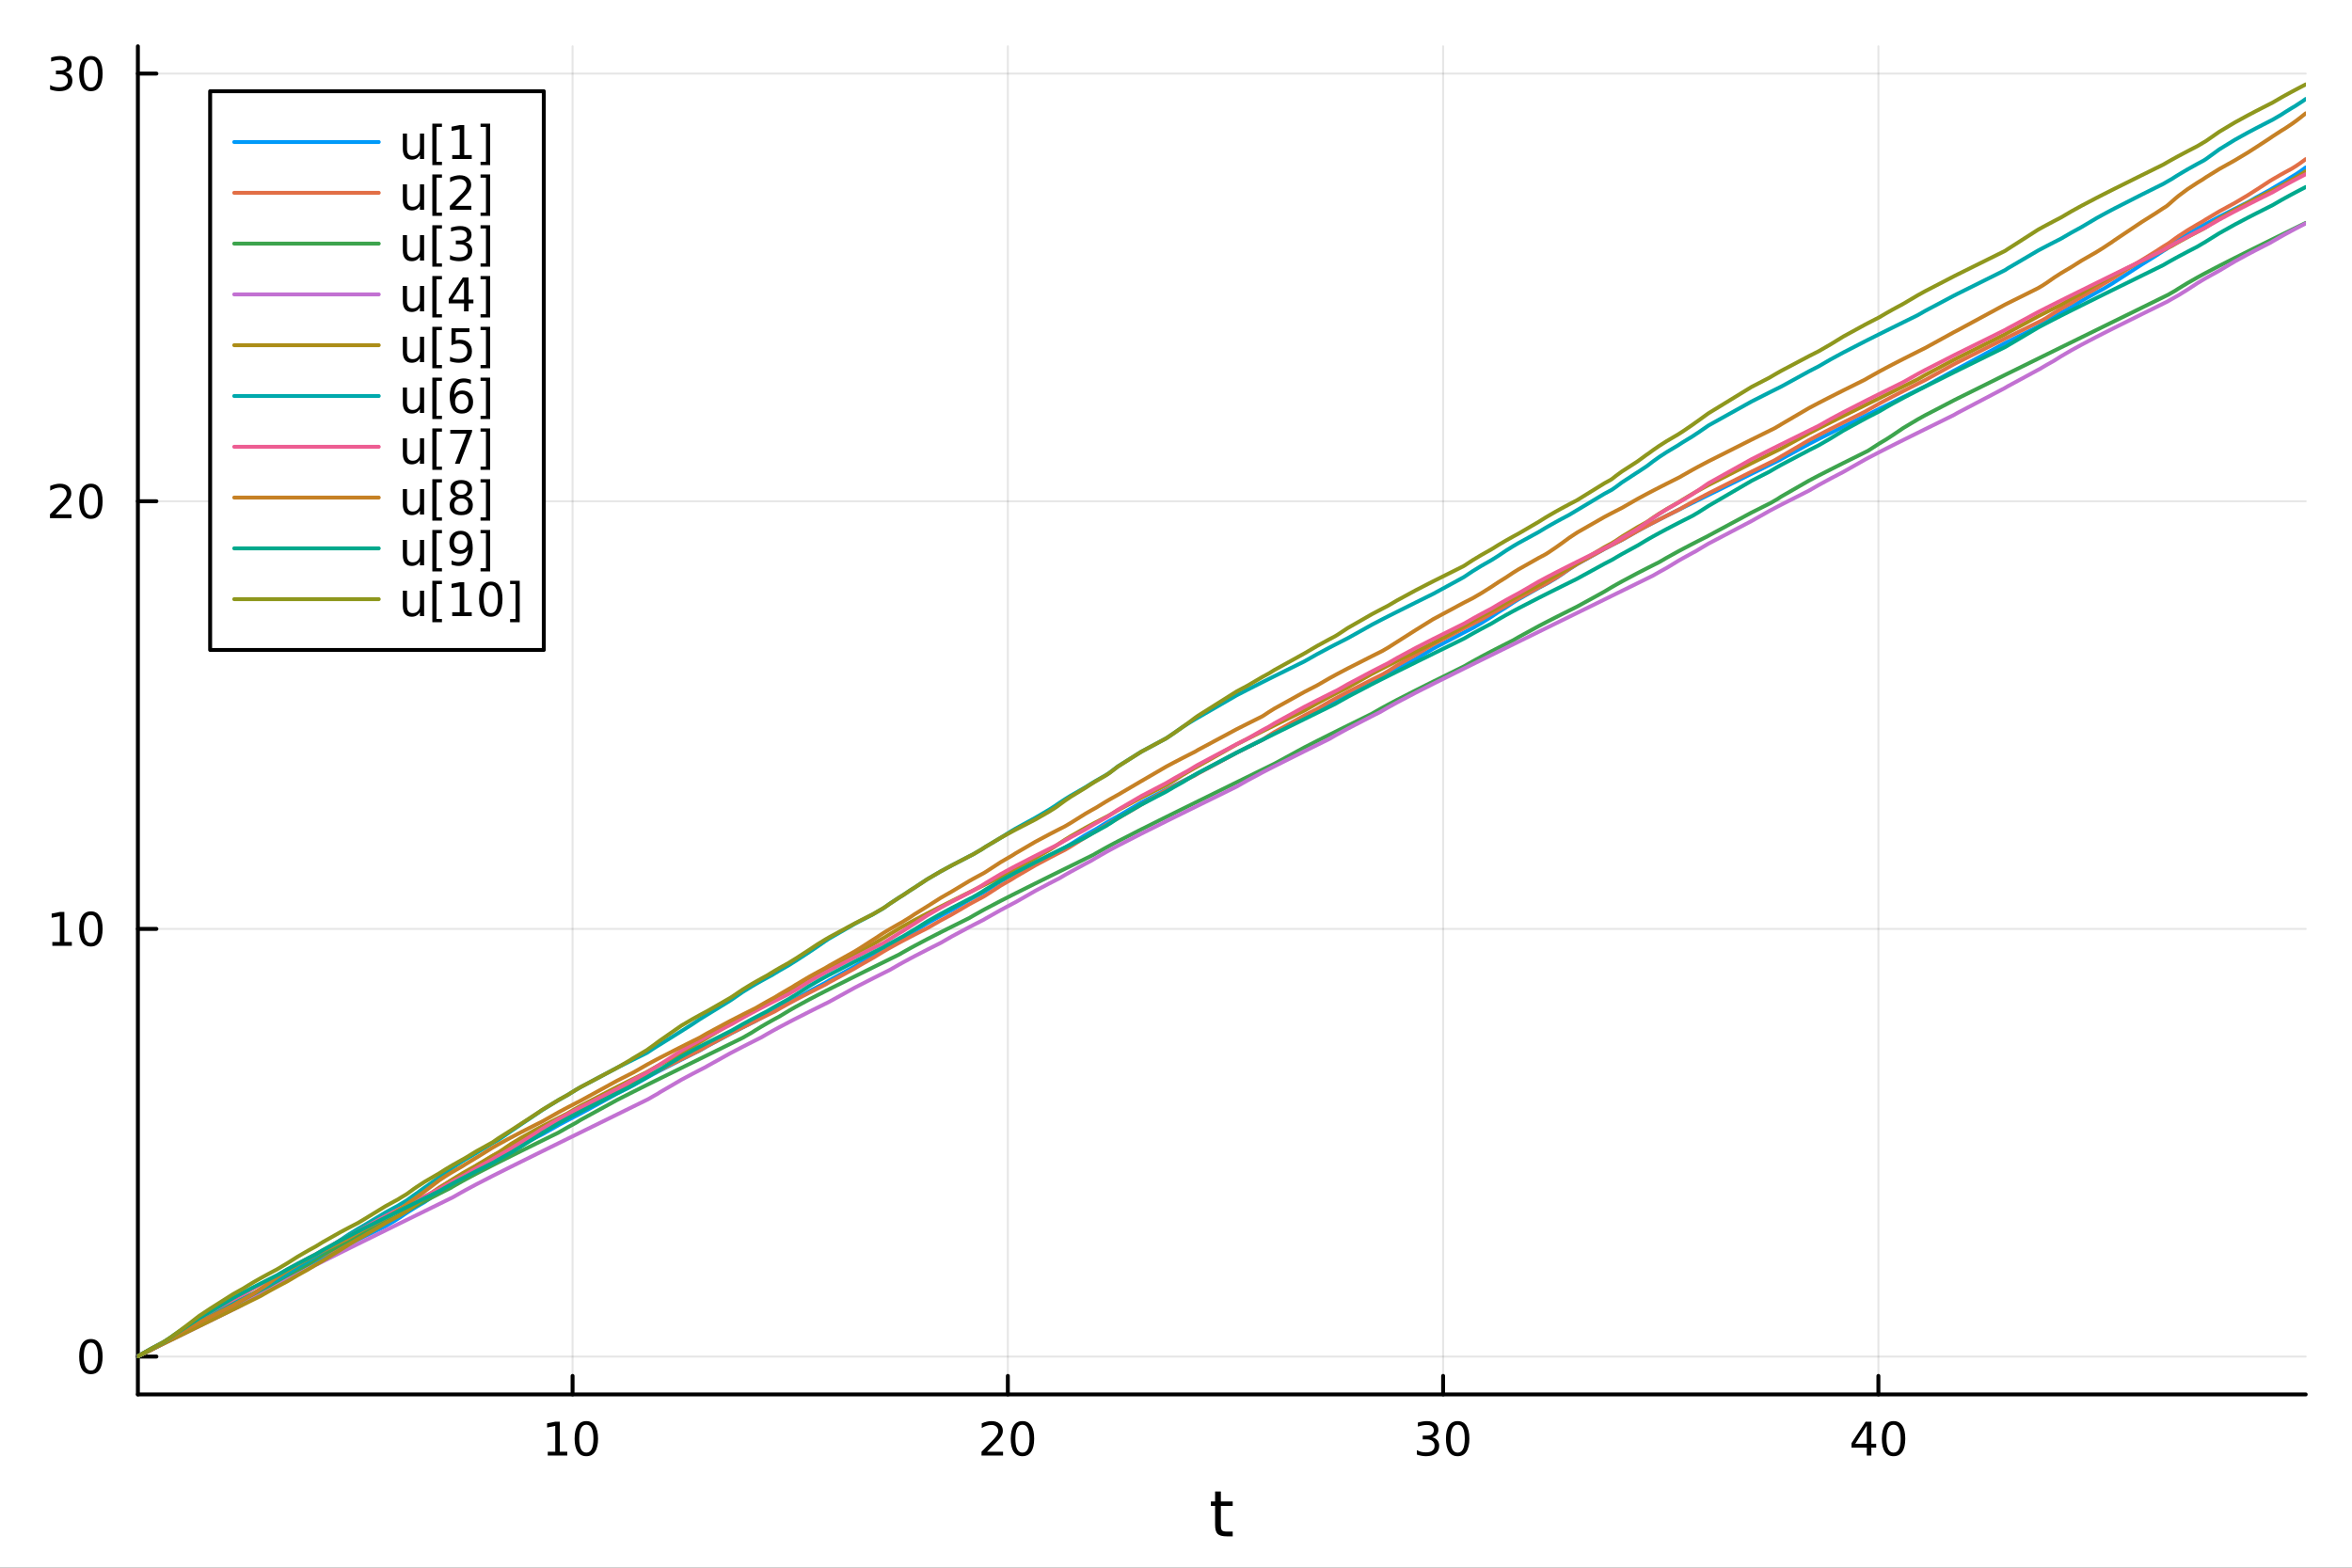 <?xml version="1.0" encoding="utf-8"?>
<svg xmlns="http://www.w3.org/2000/svg" xmlns:xlink="http://www.w3.org/1999/xlink" width="600" height="400" viewBox="0 0 2400 1600">
<rect x="0" y="0" width="2400" height="1600" fill="#333333" stroke="none"/>
<defs>
  <clipPath id="clip310">
    <rect x="0" y="0" width="2400" height="1600"/>
  </clipPath>
</defs>
<path clip-path="url(#clip310)" d="M0 1600 L2400 1600 L2400 0 L0 0  Z" fill="#ffffff" fill-rule="evenodd" fill-opacity="1"/>
<defs>
  <clipPath id="clip311">
    <rect x="480" y="0" width="1681" height="1600"/>
  </clipPath>
</defs>
<path clip-path="url(#clip310)" d="M140.696 1423.18 L2352.76 1423.18 L2352.76 47.244 L140.696 47.244  Z" fill="#ffffff" fill-rule="evenodd" fill-opacity="1"/>
<defs>
  <clipPath id="clip312">
    <rect x="140" y="47" width="2213" height="1377"/>
  </clipPath>
</defs>
<polyline clip-path="url(#clip312)" style="stroke:#000000; stroke-linecap:round; stroke-linejoin:round; stroke-width:2; stroke-opacity:0.1; fill:none" points="584.257,1423.18 584.257,47.244 "/>
<polyline clip-path="url(#clip312)" style="stroke:#000000; stroke-linecap:round; stroke-linejoin:round; stroke-width:2; stroke-opacity:0.1; fill:none" points="1028.41,1423.18 1028.41,47.244 "/>
<polyline clip-path="url(#clip312)" style="stroke:#000000; stroke-linecap:round; stroke-linejoin:round; stroke-width:2; stroke-opacity:0.1; fill:none" points="1472.57,1423.18 1472.57,47.244 "/>
<polyline clip-path="url(#clip312)" style="stroke:#000000; stroke-linecap:round; stroke-linejoin:round; stroke-width:2; stroke-opacity:0.1; fill:none" points="1916.73,1423.18 1916.73,47.244 "/>
<polyline clip-path="url(#clip310)" style="stroke:#000000; stroke-linecap:round; stroke-linejoin:round; stroke-width:4; stroke-opacity:1; fill:none" points="140.696,1423.18 2352.76,1423.18 "/>
<polyline clip-path="url(#clip310)" style="stroke:#000000; stroke-linecap:round; stroke-linejoin:round; stroke-width:4; stroke-opacity:1; fill:none" points="584.257,1423.18 584.257,1404.28 "/>
<polyline clip-path="url(#clip310)" style="stroke:#000000; stroke-linecap:round; stroke-linejoin:round; stroke-width:4; stroke-opacity:1; fill:none" points="1028.41,1423.18 1028.41,1404.28 "/>
<polyline clip-path="url(#clip310)" style="stroke:#000000; stroke-linecap:round; stroke-linejoin:round; stroke-width:4; stroke-opacity:1; fill:none" points="1472.57,1423.18 1472.57,1404.28 "/>
<polyline clip-path="url(#clip310)" style="stroke:#000000; stroke-linecap:round; stroke-linejoin:round; stroke-width:4; stroke-opacity:1; fill:none" points="1916.73,1423.18 1916.73,1404.28 "/>
<path clip-path="url(#clip310)" d="M558.944 1481.64 L566.583 1481.64 L566.583 1455.28 L558.273 1456.95 L558.273 1452.69 L566.537 1451.02 L571.213 1451.02 L571.213 1481.64 L578.851 1481.64 L578.851 1485.58 L558.944 1485.58 L558.944 1481.64 Z" fill="#000000" fill-rule="nonzero" fill-opacity="1" /><path clip-path="url(#clip310)" d="M598.296 1454.1 Q594.685 1454.1 592.856 1457.66 Q591.051 1461.2 591.051 1468.33 Q591.051 1475.44 592.856 1479.01 Q594.685 1482.55 598.296 1482.55 Q601.93 1482.55 603.736 1479.01 Q605.564 1475.44 605.564 1468.33 Q605.564 1461.2 603.736 1457.66 Q601.93 1454.1 598.296 1454.1 M598.296 1450.39 Q604.106 1450.39 607.162 1455 Q610.24 1459.58 610.24 1468.33 Q610.24 1477.06 607.162 1481.67 Q604.106 1486.25 598.296 1486.25 Q592.486 1486.25 589.407 1481.67 Q586.351 1477.06 586.351 1468.33 Q586.351 1459.58 589.407 1455 Q592.486 1450.39 598.296 1450.39 Z" fill="#000000" fill-rule="nonzero" fill-opacity="1" /><path clip-path="url(#clip310)" d="M1007.19 1481.64 L1023.51 1481.64 L1023.51 1485.58 L1001.56 1485.58 L1001.56 1481.64 Q1004.22 1478.89 1008.81 1474.26 Q1013.41 1469.61 1014.59 1468.27 Q1016.84 1465.74 1017.72 1464.01 Q1018.62 1462.25 1018.62 1460.56 Q1018.62 1457.8 1016.68 1456.07 Q1014.76 1454.33 1011.66 1454.33 Q1009.46 1454.33 1007 1455.09 Q1004.57 1455.86 1001.79 1457.41 L1001.79 1452.69 Q1004.62 1451.55 1007.07 1450.97 Q1009.53 1450.39 1011.56 1450.39 Q1016.93 1450.39 1020.13 1453.08 Q1023.32 1455.77 1023.32 1460.26 Q1023.32 1462.39 1022.51 1464.31 Q1021.72 1466.2 1019.62 1468.8 Q1019.04 1469.47 1015.94 1472.69 Q1012.84 1475.88 1007.19 1481.64 Z" fill="#000000" fill-rule="nonzero" fill-opacity="1" /><path clip-path="url(#clip310)" d="M1043.32 1454.1 Q1039.71 1454.1 1037.88 1457.66 Q1036.08 1461.2 1036.08 1468.33 Q1036.08 1475.44 1037.88 1479.01 Q1039.71 1482.55 1043.32 1482.55 Q1046.96 1482.55 1048.76 1479.01 Q1050.59 1475.44 1050.59 1468.33 Q1050.59 1461.2 1048.76 1457.66 Q1046.96 1454.1 1043.32 1454.1 M1043.32 1450.39 Q1049.13 1450.39 1052.19 1455 Q1055.27 1459.58 1055.27 1468.33 Q1055.27 1477.06 1052.19 1481.67 Q1049.13 1486.25 1043.32 1486.25 Q1037.51 1486.25 1034.43 1481.67 Q1031.38 1477.06 1031.38 1468.33 Q1031.38 1459.58 1034.43 1455 Q1037.51 1450.39 1043.32 1450.39 Z" fill="#000000" fill-rule="nonzero" fill-opacity="1" /><path clip-path="url(#clip310)" d="M1461.41 1466.95 Q1464.77 1467.66 1466.65 1469.93 Q1468.54 1472.2 1468.54 1475.53 Q1468.54 1480.65 1465.03 1483.45 Q1461.51 1486.25 1455.03 1486.25 Q1452.85 1486.25 1450.53 1485.81 Q1448.24 1485.39 1445.79 1484.54 L1445.79 1480.02 Q1447.73 1481.16 1450.05 1481.74 Q1452.36 1482.32 1454.89 1482.32 Q1459.28 1482.32 1461.58 1480.58 Q1463.89 1478.84 1463.89 1475.53 Q1463.89 1472.48 1461.74 1470.77 Q1459.61 1469.03 1455.79 1469.03 L1451.76 1469.03 L1451.76 1465.19 L1455.97 1465.19 Q1459.42 1465.19 1461.25 1463.82 Q1463.08 1462.43 1463.08 1459.84 Q1463.08 1457.18 1461.18 1455.77 Q1459.31 1454.33 1455.79 1454.33 Q1453.87 1454.33 1451.67 1454.75 Q1449.47 1455.16 1446.83 1456.04 L1446.83 1451.88 Q1449.49 1451.14 1451.81 1450.77 Q1454.15 1450.39 1456.21 1450.39 Q1461.53 1450.39 1464.63 1452.83 Q1467.73 1455.23 1467.73 1459.35 Q1467.73 1462.22 1466.09 1464.21 Q1464.45 1466.18 1461.41 1466.95 Z" fill="#000000" fill-rule="nonzero" fill-opacity="1" /><path clip-path="url(#clip310)" d="M1487.41 1454.1 Q1483.8 1454.1 1481.97 1457.66 Q1480.16 1461.2 1480.16 1468.33 Q1480.16 1475.44 1481.97 1479.01 Q1483.8 1482.55 1487.41 1482.55 Q1491.04 1482.55 1492.85 1479.01 Q1494.68 1475.44 1494.68 1468.33 Q1494.68 1461.2 1492.85 1457.66 Q1491.04 1454.1 1487.41 1454.1 M1487.41 1450.39 Q1493.22 1450.39 1496.28 1455 Q1499.35 1459.58 1499.35 1468.33 Q1499.35 1477.06 1496.28 1481.67 Q1493.22 1486.25 1487.41 1486.25 Q1481.6 1486.25 1478.52 1481.67 Q1475.47 1477.06 1475.47 1468.33 Q1475.47 1459.58 1478.52 1455 Q1481.6 1450.39 1487.41 1450.39 Z" fill="#000000" fill-rule="nonzero" fill-opacity="1" /><path clip-path="url(#clip310)" d="M1904.9 1455.09 L1893.1 1473.54 L1904.9 1473.54 L1904.9 1455.09 M1903.67 1451.02 L1909.55 1451.02 L1909.55 1473.54 L1914.48 1473.54 L1914.48 1477.43 L1909.55 1477.43 L1909.55 1485.58 L1904.9 1485.58 L1904.9 1477.43 L1889.3 1477.43 L1889.3 1472.92 L1903.67 1451.02 Z" fill="#000000" fill-rule="nonzero" fill-opacity="1" /><path clip-path="url(#clip310)" d="M1932.22 1454.1 Q1928.6 1454.1 1926.78 1457.66 Q1924.97 1461.2 1924.97 1468.33 Q1924.97 1475.44 1926.78 1479.01 Q1928.6 1482.55 1932.22 1482.55 Q1935.85 1482.55 1937.66 1479.01 Q1939.48 1475.44 1939.48 1468.33 Q1939.48 1461.2 1937.66 1457.66 Q1935.85 1454.1 1932.22 1454.1 M1932.22 1450.39 Q1938.03 1450.39 1941.08 1455 Q1944.16 1459.58 1944.16 1468.33 Q1944.16 1477.06 1941.08 1481.67 Q1938.03 1486.25 1932.22 1486.25 Q1926.41 1486.25 1923.33 1481.67 Q1920.27 1477.06 1920.27 1468.33 Q1920.27 1459.58 1923.33 1455 Q1926.41 1450.39 1932.22 1450.39 Z" fill="#000000" fill-rule="nonzero" fill-opacity="1" /><path clip-path="url(#clip310)" d="M1245.79 1522.27 L1245.79 1532.4 L1257.85 1532.4 L1257.85 1536.95 L1245.79 1536.95 L1245.79 1556.3 Q1245.79 1560.66 1246.96 1561.9 Q1248.17 1563.14 1251.83 1563.14 L1257.85 1563.14 L1257.85 1568.04 L1251.83 1568.04 Q1245.05 1568.04 1242.48 1565.53 Q1239.9 1562.98 1239.9 1556.3 L1239.9 1536.95 L1235.6 1536.95 L1235.6 1532.4 L1239.9 1532.4 L1239.9 1522.27 L1245.79 1522.27 Z" fill="#000000" fill-rule="nonzero" fill-opacity="1" /><polyline clip-path="url(#clip312)" style="stroke:#000000; stroke-linecap:round; stroke-linejoin:round; stroke-width:2; stroke-opacity:0.1; fill:none" points="140.696,1384.53 2352.76,1384.53 "/>
<polyline clip-path="url(#clip312)" style="stroke:#000000; stroke-linecap:round; stroke-linejoin:round; stroke-width:2; stroke-opacity:0.1; fill:none" points="140.696,948.056 2352.76,948.056 "/>
<polyline clip-path="url(#clip312)" style="stroke:#000000; stroke-linecap:round; stroke-linejoin:round; stroke-width:2; stroke-opacity:0.1; fill:none" points="140.696,511.581 2352.76,511.581 "/>
<polyline clip-path="url(#clip312)" style="stroke:#000000; stroke-linecap:round; stroke-linejoin:round; stroke-width:2; stroke-opacity:0.1; fill:none" points="140.696,75.106 2352.76,75.106 "/>
<polyline clip-path="url(#clip310)" style="stroke:#000000; stroke-linecap:round; stroke-linejoin:round; stroke-width:4; stroke-opacity:1; fill:none" points="140.696,1423.18 140.696,47.244 "/>
<polyline clip-path="url(#clip310)" style="stroke:#000000; stroke-linecap:round; stroke-linejoin:round; stroke-width:4; stroke-opacity:1; fill:none" points="140.696,1384.53 159.593,1384.53 "/>
<polyline clip-path="url(#clip310)" style="stroke:#000000; stroke-linecap:round; stroke-linejoin:round; stroke-width:4; stroke-opacity:1; fill:none" points="140.696,948.056 159.593,948.056 "/>
<polyline clip-path="url(#clip310)" style="stroke:#000000; stroke-linecap:round; stroke-linejoin:round; stroke-width:4; stroke-opacity:1; fill:none" points="140.696,511.581 159.593,511.581 "/>
<polyline clip-path="url(#clip310)" style="stroke:#000000; stroke-linecap:round; stroke-linejoin:round; stroke-width:4; stroke-opacity:1; fill:none" points="140.696,75.106 159.593,75.106 "/>
<path clip-path="url(#clip310)" d="M92.751 1370.33 Q89.14 1370.33 87.311 1373.89 Q85.506 1377.44 85.506 1384.57 Q85.506 1391.67 87.311 1395.24 Q89.14 1398.78 92.751 1398.78 Q96.385 1398.78 98.191 1395.24 Q100.02 1391.67 100.02 1384.57 Q100.02 1377.44 98.191 1373.89 Q96.385 1370.33 92.751 1370.33 M92.751 1366.63 Q98.561 1366.63 101.617 1371.23 Q104.696 1375.82 104.696 1384.57 Q104.696 1393.29 101.617 1397.9 Q98.561 1402.48 92.751 1402.48 Q86.941 1402.48 83.862 1397.9 Q80.807 1393.29 80.807 1384.57 Q80.807 1375.82 83.862 1371.23 Q86.941 1366.63 92.751 1366.63 Z" fill="#000000" fill-rule="nonzero" fill-opacity="1" /><path clip-path="url(#clip310)" d="M53.4 961.401 L61.038 961.401 L61.038 935.036 L52.728 936.702 L52.728 932.443 L60.992 930.776 L65.668 930.776 L65.668 961.401 L73.307 961.401 L73.307 965.336 L53.4 965.336 L53.4 961.401 Z" fill="#000000" fill-rule="nonzero" fill-opacity="1" /><path clip-path="url(#clip310)" d="M92.751 933.855 Q89.14 933.855 87.311 937.42 Q85.506 940.962 85.506 948.091 Q85.506 955.198 87.311 958.762 Q89.14 962.304 92.751 962.304 Q96.385 962.304 98.191 958.762 Q100.02 955.198 100.02 948.091 Q100.02 940.962 98.191 937.42 Q96.385 933.855 92.751 933.855 M92.751 930.151 Q98.561 930.151 101.617 934.758 Q104.696 939.341 104.696 948.091 Q104.696 956.818 101.617 961.424 Q98.561 966.008 92.751 966.008 Q86.941 966.008 83.862 961.424 Q80.807 956.818 80.807 948.091 Q80.807 939.341 83.862 934.758 Q86.941 930.151 92.751 930.151 Z" fill="#000000" fill-rule="nonzero" fill-opacity="1" /><path clip-path="url(#clip310)" d="M56.617 524.926 L72.936 524.926 L72.936 528.861 L50.992 528.861 L50.992 524.926 Q53.654 522.172 58.237 517.542 Q62.844 512.889 64.025 511.547 Q66.27 509.024 67.149 507.288 Q68.052 505.528 68.052 503.838 Q68.052 501.084 66.108 499.348 Q64.186 497.612 61.085 497.612 Q58.886 497.612 56.432 498.376 Q54.001 499.139 51.224 500.69 L51.224 495.968 Q54.048 494.834 56.501 494.255 Q58.955 493.676 60.992 493.676 Q66.362 493.676 69.557 496.362 Q72.751 499.047 72.751 503.538 Q72.751 505.667 71.941 507.588 Q71.154 509.487 69.048 512.079 Q68.469 512.75 65.367 515.968 Q62.265 519.162 56.617 524.926 Z" fill="#000000" fill-rule="nonzero" fill-opacity="1" /><path clip-path="url(#clip310)" d="M92.751 497.38 Q89.14 497.38 87.311 500.945 Q85.506 504.487 85.506 511.616 Q85.506 518.723 87.311 522.287 Q89.14 525.829 92.751 525.829 Q96.385 525.829 98.191 522.287 Q100.02 518.723 100.02 511.616 Q100.02 504.487 98.191 500.945 Q96.385 497.38 92.751 497.38 M92.751 493.676 Q98.561 493.676 101.617 498.283 Q104.696 502.866 104.696 511.616 Q104.696 520.343 101.617 524.949 Q98.561 529.533 92.751 529.533 Q86.941 529.533 83.862 524.949 Q80.807 520.343 80.807 511.616 Q80.807 502.866 83.862 498.283 Q86.941 493.676 92.751 493.676 Z" fill="#000000" fill-rule="nonzero" fill-opacity="1" /><path clip-path="url(#clip310)" d="M66.756 73.752 Q70.112 74.47 71.987 76.738 Q73.885 79.007 73.885 82.34 Q73.885 87.456 70.367 90.257 Q66.849 93.058 60.367 93.058 Q58.191 93.058 55.876 92.618 Q53.585 92.201 51.131 91.345 L51.131 86.831 Q53.075 87.965 55.39 88.544 Q57.705 89.123 60.228 89.123 Q64.626 89.123 66.918 87.386 Q69.233 85.65 69.233 82.34 Q69.233 79.285 67.08 77.572 Q64.95 75.836 61.131 75.836 L57.103 75.836 L57.103 71.993 L61.316 71.993 Q64.765 71.993 66.594 70.627 Q68.423 69.239 68.423 66.646 Q68.423 63.984 66.525 62.572 Q64.65 61.137 61.131 61.137 Q59.21 61.137 57.011 61.553 Q54.812 61.97 52.173 62.85 L52.173 58.683 Q54.835 57.942 57.15 57.572 Q59.487 57.202 61.548 57.202 Q66.872 57.202 69.974 59.632 Q73.075 62.039 73.075 66.16 Q73.075 69.03 71.432 71.021 Q69.788 72.988 66.756 73.752 Z" fill="#000000" fill-rule="nonzero" fill-opacity="1" /><path clip-path="url(#clip310)" d="M92.751 60.905 Q89.14 60.905 87.311 64.47 Q85.506 68.012 85.506 75.141 Q85.506 82.248 87.311 85.812 Q89.14 89.354 92.751 89.354 Q96.385 89.354 98.191 85.812 Q100.02 82.248 100.02 75.141 Q100.02 68.012 98.191 64.47 Q96.385 60.905 92.751 60.905 M92.751 57.202 Q98.561 57.202 101.617 61.808 Q104.696 66.391 104.696 75.141 Q104.696 83.868 101.617 88.475 Q98.561 93.058 92.751 93.058 Q86.941 93.058 83.862 88.475 Q80.807 83.868 80.807 75.141 Q80.807 66.391 83.862 61.808 Q86.941 57.202 92.751 57.202 Z" fill="#000000" fill-rule="nonzero" fill-opacity="1" /><polyline clip-path="url(#clip312)" style="stroke:#009af9; stroke-linecap:round; stroke-linejoin:round; stroke-width:4; stroke-opacity:1; fill:none" points="140.696,1384.24 140.696,1384.24 154.026,1377.69 154.708,1377.35 160.741,1374.39 166.768,1370.91 167.521,1370.48 174.934,1366.38 178.179,1364.63 189.925,1358.45 192.078,1357.34 203.166,1351.68 214.348,1346.06 237.893,1334.37 244.348,1330.63 248.038,1328.56 253.966,1325.31 259.809,1322.19 265.92,1318.46 269.296,1316.47 274.199,1313.67 276.679,1312.06 278.793,1310.71 280.339,1309.75 282.239,1308.58 293.05,1302.26 304.062,1296.22 314.201,1290.88 315.049,1290.44 322.215,1286.75 329.467,1283.07 347.424,1274.07 356.277,1269.68 365.18,1265.27 370.683,1262.55 393.231,1251.44 401.934,1246.45 405.734,1244.01 408.421,1242.34 409.49,1241.58 413.141,1239.07 414.407,1238.23 415.921,1237.24 422.373,1233.18 425.009,1231.6 433.115,1226.9 433.694,1226.52 434.1,1226.21 448.575,1216.33 454.658,1212.62 459.236,1209.95 462.23,1208.24 471.535,1203.11 474.453,1201.27 485.299,1194.84 486.971,1193.9 501.854,1184.72 503.721,1183.65 508.481,1180.96 508.589,1180.91 521.458,1173.95 531.957,1168.49 547.603,1160.55 553.542,1157.57 569.912,1148.29 578.881,1143.5 587.689,1138.93 592.345,1136.54 629.667,1116.09 642.168,1109.74 646.298,1107.67 659.908,1099.88 660.642,1099.47 661.463,1099.02 667.344,1095.85 670.695,1094.07 673.784,1092.45 695.297,1081.45 706.253,1075.96 714.24,1071.99 720.109,1068.57 721.785,1067.62 745.16,1055.07 746.86,1054.19 757.77,1048.63 767.097,1043.93 771.448,1041.76 777.054,1038.48 782.715,1035.28 787.688,1032.55 790.62,1030.97 795.541,1028.36 805.222,1023.32 808.149,1021.82 812.19,1019.39 825.77,1011.72 834.008,1007.3 842.166,1003.04 845.869,1000.8 872.093,986.297 876.384,983.68 890.977,974.308 891.937,973.736 900.976,968.536 902.909,967.46 904.697,966.474 908.009,964.67 917.636,959.553 920.657,957.978 921.415,957.512 928.973,953.016 933.06,950.317 946.143,942.366 959.937,934.71 971.37,928.682 989.082,918.445 992.932,916.353 1001.89,911.601 1003.71,910.651 1003.76,910.618 1006.12,909.175 1021.06,899.52 1032.7,892.819 1036.26,890.855 1056.53,880.173 1070.79,872.93 1076.96,869.837 1079.45,868.592 1081.03,867.808 1086.66,865.004 1092.46,861.625 1107.52,852.271 1113.19,849.034 1115.6,847.688 1118.58,846.05 1128.23,840.108 1131.39,838.263 1132.95,837.369 1140.8,832.978 1164.51,819.076 1190.1,805.693 1190.36,805.565 1197.87,801.767 1206.99,797.198 1212.68,794.361 1219.52,790.964 1222.74,789.077 1261.88,768.207 1272.67,762.777 1287.68,755.299 1289.15,754.572 1294.98,751.182 1300.4,748.136 1331.17,731.985 1343.98,725.541 1356.51,718.36 1362.43,715.135 1365.13,713.69 1375.21,708.403 1399.9,695.88 1408.67,691.511 1410.49,690.603 1416.06,687.841 1416.29,687.731 1425.48,683.182 1444.78,672.396 1462.34,662.061 1493.26,645.806 1494.13,645.365 1494.18,645.336 1502.75,641.018 1511.78,635.777 1521.94,629.393 1522.04,629.327 1528.81,624.801 1536.56,620.003 1544.39,614.801 1549.33,611.734 1570.1,599.974 1576.93,596.352 1579.37,595.077 1587.42,590.255 1593.33,586.378 1601.4,580.779 1609.24,575.814 1609.44,575.693 1609.57,575.611 1637.19,560.201 1643.38,556.979 1644.41,556.445 1645.27,556.001 1649.13,554.023 1655.18,550.946 1670.3,542.279 1671.42,541.665 1679.98,537.072 1682.02,535.999 1682.71,535.636 1686.64,533.585 1693.3,530.154 1700.9,526.288 1712.54,520.439 1714.13,519.644 1716.84,518.294 1727,513.244 1730.88,511.321 1732.79,510.374 1742.78,505.439 1743.9,504.888 1787.29,483.527 1805.72,474.467 1806.92,473.877 1810.89,471.928 1813.48,470.652 1816.43,469.204 1817.61,468.51 1845.98,453.077 1855.64,448.131 1867.91,441.943 1881.06,435.383 1903.12,424.47 1905.82,423.136 1906.41,422.845 1917.67,417.3 1924.63,413.872 1931.29,410.598 1942.09,405.284 1956.95,397.98 1964.51,394.262 1993.92,378.21 1997.49,376.37 2045.69,350.312 2046.01,350.152 2046.26,350.025 2048.69,348.8 2079.54,333.444 2081.56,332.253 2084.03,330.825 2088.43,328.332 2095.93,323.59 2103.08,319.352 2113.59,313.467 2124.06,307.059 2138.98,298.697 2146.42,294.734 2155.23,289.443 2157.74,287.764 2185.57,269.867 2199.66,261.13 2207.39,256.085 2210.48,254.178 2210.54,254.142 2211.5,253.369 2212.21,252.816 2212.57,252.535 2214.74,250.873 2216.04,249.914 2219.58,247.375 2222.9,245.098 2232.05,239.256 2242.34,233.221 2247.59,230.294 2248.49,229.797 2250.56,228.671 2251.3,228.266 2264.67,221.196 2280.51,213.103 2293.48,206.601 2302.38,201.448 2316.23,193.917 2316.75,193.586 2318.94,192.236 2327.76,187.024 2331.76,184.762 2338.56,180.448 2342.19,178.253 2342.79,177.898 2347.65,174.641 2349.24,173.465 2352.76,170.955 "/>
<polyline clip-path="url(#clip312)" style="stroke:#e26f46; stroke-linecap:round; stroke-linejoin:round; stroke-width:4; stroke-opacity:1; fill:none" points="140.696,1384.24 140.696,1384.24 154.026,1377.69 154.708,1377.29 160.741,1373.82 166.768,1370.47 167.521,1370.06 174.934,1366.08 178.179,1364.37 189.925,1358.3 192.078,1357.2 203.166,1351.6 214.348,1346.01 237.893,1334.35 244.348,1331.16 248.038,1329.34 253.966,1326.42 259.809,1323.04 265.92,1319.11 269.296,1317.03 274.199,1313.69 276.679,1311.84 278.793,1310.32 280.339,1309.23 282.239,1307.93 293.05,1301.02 304.062,1294.61 314.201,1289.06 315.049,1288.6 322.215,1284.82 329.467,1281.07 347.424,1271.97 356.277,1267.55 365.18,1262.4 370.683,1259.36 393.231,1247.5 401.934,1243.08 405.734,1240.82 408.421,1239.27 409.49,1238.55 413.141,1236.17 414.407,1235.25 415.921,1234.17 422.373,1229.79 425.009,1227.85 433.115,1222.29 433.694,1221.86 434.1,1221.56 448.575,1211.82 454.658,1208.14 459.236,1205.49 462.23,1203.79 471.535,1198.69 474.453,1196.86 485.299,1190.45 486.971,1189.5 501.854,1180.35 503.721,1179.27 508.481,1176.59 508.589,1176.53 521.458,1169.58 531.957,1164.12 547.603,1156.18 553.542,1153.2 569.912,1143.92 578.881,1139.14 587.689,1134.56 592.345,1132.18 629.667,1113.51 642.168,1107.33 646.298,1105.29 659.908,1098.59 660.642,1098.23 661.463,1097.82 667.344,1094.93 670.695,1093.28 673.784,1091.76 695.297,1081.18 706.253,1075.8 714.24,1071.87 720.109,1068.48 721.785,1067.54 745.16,1055.04 746.86,1054.17 757.77,1048.61 767.097,1043.92 771.448,1041.75 777.054,1038.96 782.715,1036.15 787.688,1033.68 790.62,1032.23 795.541,1029.37 805.222,1023.97 808.149,1022.39 812.19,1020.23 825.77,1013.17 834.008,1008.98 842.166,1004.87 845.869,1002.68 872.093,988.389 876.384,985.788 890.977,977.503 891.937,976.98 900.976,971.426 902.909,970.291 904.697,969.255 908.009,967.368 917.636,962.07 920.657,960.452 921.415,960.049 928.973,956.08 933.06,953.967 946.143,947.305 959.937,939.384 971.37,933.232 989.082,922.893 992.932,920.788 1001.89,916.013 1003.71,915.059 1003.76,915.026 1006.12,913.579 1021.06,903.904 1032.7,897.196 1036.26,894.906 1056.53,883.105 1070.79,875.507 1076.96,872.318 1079.45,871.042 1081.03,870.24 1086.66,867.38 1092.46,863.956 1107.52,854.529 1113.19,851.275 1115.6,849.923 1118.58,848.279 1128.23,842.32 1131.39,840.471 1132.95,839.575 1140.8,835.177 1164.51,821.264 1190.1,806.384 1190.36,806.248 1197.87,802.254 1206.99,797.521 1212.68,794.611 1219.52,791.148 1222.74,789.236 1261.88,768.235 1272.67,762.794 1287.68,755.307 1289.15,754.44 1294.98,750.578 1300.4,747.189 1331.17,730.112 1343.98,723.533 1356.51,716.276 1362.43,713.029 1365.13,711.575 1375.21,706.263 1399.9,693.711 1408.67,689.338 1410.49,688.429 1416.06,685.181 1416.29,685.054 1425.48,679.194 1444.78,668.188 1462.34,657.767 1493.26,641.459 1494.13,641.017 1494.18,640.988 1502.75,636.665 1511.78,632.149 1521.94,626.296 1522.04,626.243 1528.81,622.527 1536.56,618.399 1544.39,613.674 1549.33,610.831 1570.1,599.62 1576.93,596.092 1579.37,594.617 1587.42,589.934 1593.33,586.133 1601.4,580.608 1609.24,575.694 1609.44,575.574 1609.57,575.493 1637.19,560.167 1643.38,556.953 1644.41,556.421 1645.27,555.978 1649.13,554.003 1655.18,550.931 1670.3,542.271 1671.42,541.657 1679.98,537.067 1682.02,535.994 1682.71,535.632 1686.64,533.581 1693.3,530.151 1700.9,526.286 1712.54,520.438 1714.13,519.643 1716.84,518.042 1727,512.284 1730.88,510.164 1732.79,509.133 1742.78,503.857 1743.9,503.277 1787.29,481.426 1805.72,472.32 1806.92,471.728 1810.89,469.773 1813.48,468.254 1816.43,466.561 1817.61,465.778 1845.98,449.167 1855.64,444.061 1867.91,437.748 1881.06,431.111 1903.12,420.14 1905.82,418.551 1906.41,418.21 1917.67,411.904 1924.63,408.166 1931.29,404.674 1942.09,399.121 1956.95,391.629 1964.51,387.854 1993.92,371.7 1997.49,369.854 2045.69,345.702 2046.01,345.546 2046.26,345.421 2048.69,344.221 2079.54,329.026 2081.56,328.029 2084.03,326.816 2088.43,324.26 2095.93,319.434 2103.08,315.138 2113.59,309.196 2124.06,302.753 2138.98,294.362 2146.42,289.769 2155.23,284.674 2157.74,283.039 2185.57,265.4 2199.66,256.711 2207.39,251.681 2210.48,249.78 2210.54,249.749 2211.5,249.164 2212.21,248.742 2212.57,248.491 2214.74,247.003 2216.04,246.016 2219.58,243.408 2222.9,241.075 2232.05,235.118 2242.34,228.999 2247.59,226.042 2248.49,225.454 2250.56,224.131 2251.3,223.661 2264.67,215.712 2280.51,207.077 2293.48,199.379 2302.38,193.729 2316.23,184.717 2316.75,184.397 2318.94,183.09 2327.76,178.014 2331.76,175.798 2338.56,172.121 2342.19,169.866 2342.79,169.502 2347.65,166.179 2349.24,164.985 2352.76,162.438 "/>
<polyline clip-path="url(#clip312)" style="stroke:#3da44d; stroke-linecap:round; stroke-linejoin:round; stroke-width:4; stroke-opacity:1; fill:none" points="140.696,1384.24 140.696,1384.24 154.026,1377.69 154.708,1377.35 160.741,1373.87 166.768,1370.51 167.521,1370.1 174.934,1366.11 178.179,1364.4 189.925,1358.31 192.078,1357.21 203.166,1351.61 214.348,1345.15 237.893,1332.62 244.348,1329.32 248.038,1327.45 253.966,1324.46 259.809,1321.54 265.92,1318.49 269.296,1316.81 274.199,1314.38 276.679,1313.15 278.793,1312.1 280.339,1311.19 282.239,1309.9 293.05,1303.07 304.062,1296.71 314.201,1290.39 315.049,1289.89 322.215,1285.15 329.467,1280.7 347.424,1270.59 356.277,1265.91 365.18,1261.3 370.683,1258.5 393.231,1247.19 401.934,1242.87 405.734,1240.99 408.421,1239.66 409.49,1239.13 413.141,1237 414.407,1236.27 415.921,1235.41 422.373,1231.82 425.009,1230.38 433.115,1226.06 433.694,1225.75 434.1,1225.54 448.575,1218.07 454.658,1214.99 459.236,1212.69 462.23,1210.91 471.535,1205.61 474.453,1204.01 485.299,1198.21 486.971,1197.33 501.854,1189.68 503.721,1188.73 508.481,1186.33 508.589,1186.28 521.458,1179.84 531.957,1174.62 547.603,1166.89 553.542,1163.96 569.912,1155.9 578.881,1150.76 587.689,1145.95 592.345,1143.07 629.667,1122.64 642.168,1116.29 646.298,1114.21 659.908,1107.42 660.642,1107.06 661.463,1106.65 667.344,1103.73 670.695,1102.07 673.784,1100.55 695.297,1089.94 706.253,1084.54 714.24,1080.61 720.109,1077.73 721.785,1076.9 745.16,1065.41 746.86,1064.58 757.77,1059.22 767.097,1053.88 771.448,1051.1 777.054,1047.68 782.715,1044.38 787.688,1041.58 790.62,1039.96 795.541,1037.3 805.222,1031.41 808.149,1029.72 812.19,1027.43 825.77,1020.07 834.008,1015.77 842.166,1011.59 845.869,1009.71 872.093,996.596 876.384,994.47 890.977,987.259 891.937,986.785 900.976,982.33 902.909,981.378 904.697,980.497 908.009,978.867 917.636,974.13 920.657,972.366 921.415,971.929 928.973,967.681 933.06,965.452 946.143,958.535 959.937,951.476 971.37,945.727 989.082,936.917 992.932,934.664 1001.89,929.63 1003.71,928.635 1003.76,928.605 1006.12,927.329 1021.06,919.471 1032.7,913.534 1036.26,911.735 1056.53,901.617 1070.79,894.554 1076.96,891.509 1079.45,890.281 1081.03,889.506 1086.66,886.73 1092.46,883.875 1107.52,876.461 1113.19,873.675 1115.6,872.488 1118.58,870.751 1128.23,865.333 1131.39,863.616 1132.95,862.778 1140.8,858.619 1164.51,846.508 1190.1,833.768 1190.36,833.643 1197.87,829.929 1206.99,825.43 1212.68,822.625 1219.52,819.256 1222.74,817.674 1261.88,798.425 1272.67,793.124 1287.68,785.747 1289.15,785.027 1294.98,782.164 1300.4,779.497 1331.17,762.741 1343.98,756.209 1356.51,749.919 1362.43,746.97 1365.13,745.628 1375.21,740.632 1399.9,728.449 1408.67,723.423 1410.49,722.408 1416.06,719.368 1416.29,719.248 1425.48,714.373 1444.78,704.484 1462.34,695.696 1493.26,680.405 1494.13,679.976 1494.18,679.942 1502.75,675.026 1511.78,670.089 1521.94,664.729 1522.04,664.68 1528.81,661.187 1536.56,657.242 1544.39,653.296 1549.33,650.386 1570.1,639.01 1576.93,635.453 1579.37,634.198 1587.42,630.088 1593.33,627.103 1601.4,623.059 1609.24,619.15 1609.44,619.051 1609.57,618.971 1637.19,603.766 1643.38,600.033 1644.41,599.428 1645.27,598.926 1649.13,596.715 1655.18,593.346 1670.3,585.294 1671.42,584.712 1679.98,580.311 1682.02,579.274 1682.71,578.922 1686.64,576.93 1693.3,573.577 1700.9,569.144 1712.54,562.728 1714.13,561.876 1716.84,560.438 1727,555.139 1730.88,553.147 1732.79,552.17 1742.78,547.115 1743.9,546.448 1787.29,523.133 1805.72,513.891 1806.92,513.293 1810.89,510.965 1813.48,509.477 1816.43,507.542 1817.61,506.785 1845.98,490.504 1855.64,485.443 1867.91,479.166 1881.06,472.551 1903.12,461.596 1905.82,460.259 1906.41,459.911 1917.67,452.644 1924.63,448.514 1931.29,444.181 1942.09,436.86 1956.95,427.992 1964.51,423.801 1993.92,408.493 1997.49,406.693 2045.69,382.773 2046.01,382.617 2046.26,382.492 2048.69,381.296 2079.54,366.12 2081.56,365.124 2084.03,363.912 2088.43,361.748 2095.93,358.062 2103.08,354.548 2113.59,349.381 2124.06,344.239 2138.98,336.906 2146.42,333.249 2155.23,328.923 2157.74,327.69 2185.57,314.012 2199.66,307.092 2207.39,303.291 2210.48,301.773 2210.54,301.748 2211.5,301.272 2212.21,300.926 2212.57,300.749 2214.74,299.476 2216.04,298.73 2219.58,296.715 2222.9,294.557 2232.05,288.964 2242.34,283.11 2247.59,280.247 2248.49,279.76 2250.56,278.654 2251.3,278.257 2264.67,271.279 2280.51,263.244 2293.48,256.766 2302.38,252.344 2316.23,245.5 2316.75,245.239 2318.94,244.162 2327.76,239.813 2331.76,237.843 2338.56,234.495 2342.19,232.707 2342.79,232.413 2347.65,230.022 2349.24,229.242 2352.76,227.512 "/>
<polyline clip-path="url(#clip312)" style="stroke:#c271d2; stroke-linecap:round; stroke-linejoin:round; stroke-width:4; stroke-opacity:1; fill:none" points="140.696,1384.24 140.696,1384.24 154.026,1377.69 154.708,1377.35 160.741,1374.39 166.768,1371.43 167.521,1371.06 174.934,1367.41 178.179,1365.82 189.925,1360.05 192.078,1358.99 203.166,1353.54 214.348,1348.05 237.893,1336.48 244.348,1333.31 248.038,1331.16 253.966,1327.82 259.809,1324.62 265.92,1321.35 269.296,1319.58 274.199,1317.03 276.679,1315.75 278.793,1314.47 280.339,1313.54 282.239,1312.42 293.05,1306.3 304.062,1300.39 314.201,1295.12 315.049,1294.68 322.215,1291.03 329.467,1287.37 347.424,1278.41 356.277,1274.02 365.18,1269.62 370.683,1266.91 393.231,1255.8 401.934,1251.52 405.734,1249.65 408.421,1248.33 409.49,1247.81 413.141,1246.01 414.407,1245.39 415.921,1244.65 422.373,1241.47 425.009,1240.18 433.115,1236.2 433.694,1235.91 434.1,1235.71 448.575,1228.6 454.658,1225.61 459.236,1223.36 462.23,1221.89 471.535,1216.57 474.453,1214.96 485.299,1209.14 486.971,1208.26 501.854,1200.6 503.721,1199.65 508.481,1197.25 508.589,1197.2 521.458,1190.75 531.957,1185.54 547.603,1177.8 553.542,1174.87 569.912,1166.81 578.881,1162.4 587.689,1158.07 592.345,1155.78 629.667,1137.44 642.168,1131.29 646.298,1129.26 659.908,1122.58 660.642,1122.22 661.463,1121.81 667.344,1118.41 670.695,1116.53 673.784,1114.54 695.297,1102.02 706.253,1096.17 714.24,1092.02 720.109,1089.02 721.785,1088.01 745.16,1074.97 746.86,1074.08 757.77,1068.42 767.097,1063.67 771.448,1061.48 777.054,1058.67 782.715,1055.35 787.688,1052.54 790.62,1050.91 795.541,1048.24 805.222,1043.12 808.149,1041.59 812.19,1039.51 825.77,1032.61 834.008,1028.48 842.166,1024.42 845.869,1022.58 872.093,1008.11 876.384,1005.88 890.977,998.428 891.937,997.943 900.976,993.406 902.909,992.44 904.697,991.548 908.009,989.898 917.636,984.351 920.657,982.675 921.415,982.259 928.973,978.179 933.06,976.019 946.143,969.256 959.937,962.285 971.37,955.7 989.082,946.206 992.932,944.211 1001.89,939.63 1003.71,938.707 1003.76,938.68 1006.12,937.268 1021.06,928.817 1032.7,922.629 1036.26,920.775 1056.53,909.166 1070.79,901.628 1076.96,898.455 1079.45,897.184 1081.03,896.386 1086.66,893.046 1092.46,889.742 1107.52,881.588 1113.19,878.63 1115.6,877.158 1118.58,875.382 1128.23,869.871 1131.39,868.13 1132.95,867.283 1140.8,863.082 1164.51,850.907 1190.1,838.143 1190.36,838.018 1197.87,834.301 1206.99,829.8 1212.68,826.994 1219.52,823.624 1222.74,822.041 1261.88,802.79 1272.67,796.649 1287.68,788.613 1289.15,787.849 1294.98,784.838 1300.4,782.065 1331.17,766.656 1343.98,760.321 1356.51,754.14 1362.43,750.714 1365.13,749.193 1375.21,743.692 1399.9,730.92 1408.67,726.512 1410.49,725.425 1416.06,722.2 1416.29,722.073 1425.48,716.98 1444.78,706.844 1462.34,697.959 1493.26,682.608 1494.13,682.178 1494.18,682.15 1502.75,677.924 1511.78,673.477 1521.94,668.476 1522.04,668.429 1528.81,665.098 1536.56,661.287 1544.39,657.436 1549.33,655.006 1570.1,644.8 1576.93,641.444 1579.37,640.246 1587.42,636.288 1593.33,633.385 1601.4,629.421 1609.24,625.567 1609.44,625.47 1609.57,625.404 1637.19,611.833 1643.38,608.792 1644.41,608.285 1645.27,607.861 1649.13,605.965 1655.18,602.992 1670.3,595.566 1671.42,595.014 1679.98,590.808 1682.02,589.808 1682.71,589.468 1686.64,587.535 1693.3,583.696 1700.9,579.493 1712.54,572.417 1714.13,571.499 1716.84,569.958 1727,564.369 1730.88,562.296 1732.79,561.105 1742.78,555.185 1743.9,554.55 1787.29,531.774 1805.72,521.351 1806.92,520.705 1810.89,518.593 1813.48,517.225 1816.43,515.684 1817.61,515.07 1845.98,500.684 1855.64,495.112 1867.91,488.436 1881.06,481.579 1903.12,469.062 1905.82,467.619 1906.41,467.307 1917.67,461.438 1924.63,457.878 1931.29,454.511 1942.09,449.095 1956.95,441.711 1964.51,437.969 1993.92,423.475 1997.49,421.395 2045.69,396.05 2046.01,395.861 2046.26,395.71 2048.69,394.274 2079.54,377.547 2081.56,376.506 2084.03,375.015 2088.43,372.425 2095.93,368.18 2103.08,363.683 2113.59,357.54 2124.06,351.792 2138.98,343.967 2146.42,340.163 2155.23,335.718 2157.74,334.458 2185.57,320.622 2199.66,313.672 2207.39,309.862 2210.48,308.34 2210.54,308.315 2211.5,307.838 2212.21,307.424 2212.57,307.213 2214.74,305.947 2216.04,305.205 2219.58,303.201 2222.9,301.355 2232.05,295.677 2242.34,288.952 2247.59,285.778 2248.49,285.245 2250.56,284.039 2251.3,283.608 2264.67,276.184 2280.51,266.76 2293.48,259.692 2302.38,255.025 2316.23,247.95 2316.75,247.682 2318.94,246.376 2327.76,241.301 2331.76,239.086 2338.56,235.409 2342.19,233.484 2342.79,233.169 2347.65,230.629 2349.24,229.807 2352.76,227.995 "/>
<polyline clip-path="url(#clip312)" style="stroke:#ac8d18; stroke-linecap:round; stroke-linejoin:round; stroke-width:4; stroke-opacity:1; fill:none" points="140.696,1384.24 140.696,1384.24 154.026,1377.69 154.708,1377.35 160.741,1374.39 166.768,1371.43 167.521,1371.06 174.934,1367.41 178.179,1365.82 189.925,1360.05 192.078,1358.99 203.166,1353.54 214.348,1348.05 237.893,1336.48 244.348,1333.31 248.038,1331.5 253.966,1328.58 259.809,1325.71 265.92,1322.71 269.296,1320.74 274.199,1317.96 276.679,1316.58 278.793,1315.42 280.339,1314.58 282.239,1313.56 293.05,1307.84 304.062,1301.32 314.201,1295.71 315.049,1295.17 322.215,1290.78 329.467,1286.58 347.424,1275.64 356.277,1270.01 365.18,1264.77 370.683,1261.69 393.231,1248.35 401.934,1243.65 405.734,1241.65 408.421,1240 409.49,1239.35 413.141,1237.18 414.407,1236.44 415.921,1235.43 422.373,1230.73 425.009,1228.93 433.115,1223.04 433.694,1222.65 434.1,1222.37 448.575,1212.24 454.658,1208.47 459.236,1205.34 462.23,1203.39 471.535,1197.68 474.453,1195.98 485.299,1189.91 486.971,1188.84 501.854,1180.01 503.721,1178.96 508.481,1176.34 508.589,1176.27 521.458,1167.51 531.957,1161.19 547.603,1152.52 553.542,1149.38 569.912,1140.96 578.881,1136.43 587.689,1131.31 592.345,1128.72 629.667,1109.31 642.168,1103.06 646.298,1101.01 659.908,1094.27 660.642,1093.83 661.463,1093.35 667.344,1089.97 670.695,1088.1 673.784,1086.41 695.297,1075.09 706.253,1068.68 714.24,1063.61 720.109,1060.11 721.785,1059.14 745.16,1045.01 746.86,1043.9 757.77,1037.25 767.097,1031.97 771.448,1029.59 777.054,1026.59 782.715,1023.61 787.688,1021.04 790.62,1019.26 795.541,1016.37 805.222,1010.94 808.149,1009.35 812.19,1007.19 825.77,1000.1 834.008,995.226 842.166,989.98 845.869,987.733 872.093,973.212 876.384,970.977 890.977,963.519 891.937,962.942 900.976,957.703 902.909,956.62 904.697,955.46 908.009,953.367 917.636,947.62 920.657,945.897 921.415,945.47 928.973,941.3 933.06,939.103 946.143,932.258 959.937,925.24 971.37,919.51 989.082,910.716 992.932,908.812 1001.89,904.39 1003.71,903.492 1003.76,903.466 1006.12,902.304 1021.06,894.944 1032.7,888.33 1036.26,886.384 1056.53,875.765 1070.79,867.508 1076.96,863.613 1079.45,861.87 1081.03,860.801 1086.66,857.122 1092.46,853.548 1107.52,844.947 1113.19,841.886 1115.6,840.601 1118.58,839.031 1128.23,834.025 1131.39,832.407 1132.95,831.467 1140.8,826.884 1164.51,814.116 1190.1,801.141 1190.36,801.015 1197.87,796.643 1206.99,790.86 1212.68,787.482 1219.52,783.595 1222.74,781.818 1261.88,759.73 1272.67,754.203 1287.68,746.648 1289.15,745.916 1294.98,743.013 1300.4,740.318 1331.17,725.12 1343.98,717.859 1356.51,711.167 1362.43,708.094 1365.13,706.705 1375.21,701.577 1399.9,687.776 1408.67,683.204 1410.49,682.262 1416.06,679.414 1416.29,679.301 1425.48,674.651 1444.78,665.016 1462.34,656.329 1493.26,639.461 1494.13,638.929 1494.18,638.894 1502.75,633.844 1511.78,628.812 1521.94,623.383 1522.04,623.333 1528.81,619.809 1536.56,615.195 1544.39,610.774 1549.33,608.075 1570.1,597.212 1576.93,593.166 1579.37,591.769 1587.42,587.288 1593.33,584.105 1601.4,579.863 1609.24,575.17 1609.44,575.055 1609.57,574.977 1637.19,558.465 1643.38,555.134 1644.41,554.586 1645.27,554.046 1649.13,551.684 1655.18,547.603 1670.3,538.431 1671.42,537.792 1679.98,533.041 1682.02,531.748 1682.71,531.248 1686.64,528.492 1693.3,524.118 1700.9,519.472 1712.54,512.843 1714.13,511.819 1716.84,510.114 1727,504.061 1730.88,501.861 1732.79,500.794 1742.78,495.376 1743.9,494.784 1787.29,472.73 1805.72,463.606 1806.92,463.012 1810.89,461.055 1813.48,459.776 1816.43,458.323 1817.61,457.741 1845.98,442.204 1855.64,437.245 1867.91,431.046 1881.06,424.479 1903.12,413.561 1905.82,412.227 1906.41,411.936 1917.67,406.39 1924.63,402.961 1931.29,399.687 1942.09,394.373 1956.95,387.068 1964.51,382.72 1993.92,367.13 1997.49,365.315 2045.69,341.317 2046.01,341.162 2046.26,341.012 2048.69,339.591 2079.54,322.957 2081.56,321.919 2084.03,320.659 2088.43,318.425 2095.93,314.646 2103.08,311.068 2113.59,305.015 2124.06,299.323 2138.98,290.475 2146.42,286.367 2155.23,281.672 2157.74,280.357 2185.57,266.194 2199.66,259.182 2207.39,255.351 2210.48,253.824 2210.54,253.798 2211.5,253.32 2212.21,252.972 2212.57,252.794 2214.74,251.719 2216.04,251.082 2219.58,249.014 2222.9,247.116 2232.05,242.067 2242.34,236.608 2247.59,233.887 2248.49,233.421 2250.56,232.166 2251.3,231.719 2264.67,223.087 2280.51,214.03 2293.48,207.118 2302.38,202.516 2316.23,195.502 2316.75,195.236 2318.94,194.141 2327.76,189.735 2331.76,187.386 2338.56,183.531 2342.19,181.53 2342.79,181.146 2347.65,178.108 2349.24,177.145 2352.76,174.735 "/>
<polyline clip-path="url(#clip312)" style="stroke:#00a9ad; stroke-linecap:round; stroke-linejoin:round; stroke-width:4; stroke-opacity:1; fill:none" points="140.696,1384.24 140.696,1384.24 154.026,1376.7 154.708,1376.33 160.741,1373.09 166.768,1369.92 167.521,1369.45 174.934,1365.03 178.179,1362.87 189.925,1355.62 192.078,1354.37 203.166,1348.16 214.348,1342.21 237.893,1330.18 244.348,1326.94 248.038,1325.1 253.966,1322.15 259.809,1319.26 265.92,1316.23 269.296,1314.25 274.199,1311.46 276.679,1310.08 278.793,1308.92 280.339,1308.07 282.239,1307.04 293.05,1300.47 304.062,1293.42 314.201,1287.51 315.049,1286.95 322.215,1282.42 329.467,1277.51 347.424,1265.54 356.277,1259.65 365.18,1254.23 370.683,1251.06 393.231,1237.54 401.934,1232.81 405.734,1230.8 408.421,1229.14 409.49,1228.49 413.141,1226.31 414.407,1225.57 415.921,1224.55 422.373,1219.84 425.009,1218.04 433.115,1212.15 433.694,1211.75 434.1,1211.48 448.575,1201.34 454.658,1197.04 459.236,1193.6 462.23,1191.48 471.535,1185.37 474.453,1183.57 485.299,1177.23 486.971,1176.14 501.854,1167.11 503.721,1166.05 508.481,1163.39 508.589,1163.32 521.458,1154.5 531.957,1147.32 547.603,1136.84 553.542,1132.77 569.912,1122.76 578.881,1117.76 587.689,1112.32 592.345,1109.61 629.667,1089.77 642.168,1083.48 646.298,1081.41 659.908,1074.65 660.642,1074.22 661.463,1073.65 667.344,1069.78 670.695,1067.68 673.784,1065.8 695.297,1052.38 706.253,1045.46 714.24,1040.15 720.109,1036.53 721.785,1035.52 745.16,1021.14 746.86,1020.03 757.77,1012.47 767.097,1006.71 771.448,1004.16 777.054,1000.99 782.715,997.886 787.688,995.217 790.62,993.395 795.541,990.441 805.222,984.92 808.149,983.039 812.19,980.532 825.77,971.664 834.008,966.133 842.166,960.438 845.869,958.035 872.093,942.922 876.384,940.64 890.977,933.078 891.937,932.496 900.976,927.221 902.909,925.95 904.697,924.63 908.009,922.274 917.636,915.949 920.657,914.091 921.415,913.632 928.973,908.573 933.06,906.008 946.143,897.38 959.937,889.333 971.37,883.123 989.082,873.937 992.932,871.981 1001.89,866.746 1003.71,865.547 1003.76,865.512 1006.12,863.996 1021.06,855.091 1032.7,847.819 1036.26,845.732 1056.53,834.626 1070.79,826.215 1076.96,822.277 1079.45,820.521 1081.03,819.444 1086.66,815.74 1092.46,812.147 1107.52,803.515 1113.19,799.954 1115.6,798.493 1118.58,796.73 1128.23,791.249 1131.39,789.227 1132.95,788.106 1140.8,782.137 1164.51,767.227 1190.1,753.483 1190.36,753.328 1197.87,748.237 1206.99,741.851 1212.68,738.205 1219.52,734.074 1222.74,732.207 1261.88,709.636 1272.67,704.069 1287.68,696.485 1289.15,695.751 1294.98,692.841 1300.4,690.141 1331.17,674.93 1343.98,667.667 1356.51,660.973 1362.43,657.9 1365.13,656.511 1375.21,651.383 1399.9,637.582 1408.67,633.009 1410.49,632.068 1416.06,629.219 1416.29,629.106 1425.48,624.456 1444.78,614.822 1462.34,606.134 1493.26,589.267 1494.13,588.734 1494.18,588.699 1502.75,582.95 1511.78,577.423 1521.94,571.631 1522.04,571.579 1528.81,567.317 1536.56,562.094 1544.39,557.239 1549.33,554.336 1570.1,542.975 1576.93,538.843 1579.37,537.421 1587.42,532.876 1593.33,529.659 1601.4,525.382 1609.24,520.666 1609.44,520.55 1609.57,520.472 1637.19,503.921 1643.38,500.586 1644.41,500.037 1645.27,499.497 1649.13,496.785 1655.18,492.265 1670.3,482.4 1671.42,481.726 1679.98,476.061 1682.02,474.597 1682.71,474.043 1686.64,471.007 1693.3,466.261 1700.9,461.305 1712.54,454.367 1714.13,453.312 1716.84,451.559 1727,445.371 1730.88,442.782 1732.79,441.548 1742.78,434.666 1743.9,433.948 1787.29,409.788 1805.72,400.468 1806.92,399.867 1810.89,397.886 1813.48,396.593 1816.43,395.127 1817.61,394.54 1845.98,378.94 1855.64,373.971 1867.91,366.84 1881.06,359.707 1903.12,348.349 1905.82,346.984 1906.41,346.688 1917.67,341.053 1924.63,337.588 1931.29,334.288 1942.09,328.946 1956.95,321.619 1964.51,317.265 1993.92,301.663 1997.49,299.847 2045.69,275.846 2046.01,275.69 2046.26,275.541 2048.69,273.893 2079.54,255.79 2081.56,254.71 2084.03,253.404 2088.43,251.098 2095.93,247.225 2103.08,243.582 2113.59,237.466 2124.06,231.734 2138.98,222.854 2146.42,218.737 2155.23,214.034 2157.74,212.718 2185.57,198.544 2199.66,191.53 2207.39,187.699 2210.48,185.887 2210.54,185.858 2211.5,185.298 2212.21,184.894 2212.57,184.688 2214.74,183.451 2216.04,182.725 2219.58,180.439 2222.9,178.366 2232.05,172.95 2242.34,167.224 2247.59,164.407 2248.49,163.928 2250.56,162.643 2251.3,162.113 2264.67,152.39 2280.51,142.659 2293.48,135.46 2302.38,130.739 2316.23,123.613 2316.75,123.344 2318.94,122.237 2327.76,117.077 2331.76,114.474 2338.56,110.279 2342.19,108.135 2342.79,107.729 2347.65,104.537 2349.24,103.531 2352.76,101.035 "/>
<polyline clip-path="url(#clip312)" style="stroke:#ed5d92; stroke-linecap:round; stroke-linejoin:round; stroke-width:4; stroke-opacity:1; fill:none" points="140.696,1384.24 140.696,1384.24 154.026,1376.7 154.708,1376.33 160.741,1373.09 166.768,1369.92 167.521,1369.45 174.934,1365.03 178.179,1362.87 189.925,1354.72 192.078,1353.35 203.166,1345.83 214.348,1339.07 237.893,1326.24 244.348,1322.9 248.038,1321.01 253.966,1317.48 259.809,1314.15 265.92,1310.78 269.296,1308.96 274.199,1306.35 276.679,1305.05 278.793,1303.94 280.339,1303.14 282.239,1302.16 293.05,1295.79 304.062,1289.72 314.201,1284.36 315.049,1283.92 322.215,1280.23 329.467,1275.93 347.424,1266.05 356.277,1261.42 365.18,1256.86 370.683,1253.59 393.231,1241.24 401.934,1236.73 405.734,1234.78 408.421,1233.42 409.49,1232.87 413.141,1231.03 414.407,1230.39 415.921,1229.63 422.373,1226.39 425.009,1225.07 433.115,1221.04 433.694,1220.75 434.1,1220.55 448.575,1213.38 454.658,1209.85 459.236,1207.29 462.23,1205.64 471.535,1200.65 474.453,1199.12 485.299,1192.68 486.971,1191.73 501.854,1183.62 503.721,1182.45 508.481,1179.58 508.589,1179.52 521.458,1172.21 531.957,1165.76 547.603,1155.89 553.542,1151.96 569.912,1142.19 578.881,1137.26 587.689,1132.58 592.345,1130.16 629.667,1111.35 642.168,1104.22 646.298,1101.97 659.908,1094.79 660.642,1094.41 661.463,1093.91 667.344,1090.4 670.695,1088.17 673.784,1086.18 695.297,1072.29 706.253,1066.12 714.24,1061.82 720.109,1058.74 721.785,1057.87 745.16,1045.98 746.86,1045.13 757.77,1038.85 767.097,1033.76 771.448,1031.46 777.054,1028.53 782.715,1025.61 787.688,1023.07 790.62,1021.58 795.541,1019.1 805.222,1014.25 808.149,1012.52 812.19,1010.19 825.77,1001.73 834.008,997.027 842.166,992.569 845.869,990.594 872.093,977.116 876.384,974.961 890.977,967.687 891.937,967.21 900.976,962.733 902.909,961.595 904.697,960.556 908.009,958.362 917.636,952.394 920.657,950.619 921.415,950.18 928.973,945.28 933.06,942.781 946.143,934.298 959.937,926.336 971.37,920.165 989.082,911.011 992.932,909.06 1001.89,903.832 1003.71,902.634 1003.76,902.599 1006.12,901.085 1021.06,892.185 1032.7,885.806 1036.26,883.911 1056.53,873.466 1070.79,866.299 1076.96,863.226 1079.45,861.988 1081.03,861.059 1086.66,857.811 1092.46,854.58 1107.52,846.546 1113.19,843.125 1115.6,841.712 1118.58,840.003 1128.23,834.654 1131.39,832.664 1132.95,831.706 1140.8,826.401 1164.51,812.519 1190.1,799.143 1190.36,798.99 1197.87,794.573 1206.99,789.487 1212.68,786.42 1219.52,782.235 1222.74,780.348 1261.88,759.478 1272.67,754.047 1287.68,745.497 1289.15,744.699 1294.98,741.573 1300.4,738.244 1331.17,721.329 1343.98,714.773 1356.51,708.47 1362.43,705.517 1365.13,704.174 1375.21,698.377 1399.9,685.259 1408.67,680.796 1410.49,679.872 1416.06,677.07 1416.29,676.936 1425.48,671.608 1444.78,661.206 1462.34,652.216 1493.26,636.799 1494.13,636.369 1494.18,636.34 1502.75,631.409 1511.78,626.462 1521.94,621.095 1522.04,621.045 1528.81,616.975 1536.56,612.553 1544.39,608.268 1549.33,605.634 1570.1,593.603 1576.93,589.934 1579.37,588.646 1587.42,584.452 1593.33,581.422 1601.4,577.332 1609.24,573.392 1609.44,573.293 1609.57,573.226 1637.19,559.513 1643.38,556.458 1644.41,555.85 1645.27,555.345 1649.13,552.775 1655.18,548.955 1670.3,540.193 1671.42,539.467 1679.98,533.483 1682.02,532.151 1682.71,531.705 1686.64,528.875 1693.3,524.402 1700.9,519.673 1712.54,512.962 1714.13,512.081 1716.84,510.596 1727,504.367 1730.88,501.767 1732.79,500.528 1742.78,493.626 1743.9,492.906 1787.29,468.718 1805.72,459.394 1806.92,458.793 1810.89,456.812 1813.48,455.519 1816.43,454.053 1817.61,453.466 1845.98,439.439 1855.64,434.685 1867.91,427.72 1881.06,420.688 1903.12,409.409 1905.82,408.05 1906.41,407.755 1917.67,402.136 1924.63,398.677 1931.29,395.382 1942.09,390.045 1956.95,381.657 1964.51,377.612 1993.92,362.568 1997.49,360.782 2045.69,336.933 2046.01,336.778 2046.26,336.653 2048.69,335.231 2079.54,318.593 2081.56,317.555 2084.03,316.296 2088.43,314.061 2095.93,310.282 2103.08,306.703 2113.59,301.473 2124.06,296.292 2138.98,288.927 2146.42,285.26 2155.23,280.927 2157.74,279.692 2185.57,266.004 2199.66,259.081 2207.39,255.28 2210.48,253.478 2210.54,253.449 2211.5,252.892 2212.21,252.49 2212.57,252.284 2214.74,251.053 2216.04,250.33 2219.58,248.373 2222.9,246.564 2232.05,241.701 2242.34,236.378 2247.59,233.705 2248.49,233.247 2250.56,232.201 2251.3,231.753 2264.67,224.093 2280.51,215.636 2293.48,208.979 2302.38,204.483 2316.23,197.569 2316.75,197.306 2318.94,196.221 2327.76,191.133 2331.76,188.914 2338.56,185.231 2342.19,183.303 2342.79,182.988 2347.65,180.446 2349.24,179.623 2352.76,177.809 "/>
<polyline clip-path="url(#clip312)" style="stroke:#c68125; stroke-linecap:round; stroke-linejoin:round; stroke-width:4; stroke-opacity:1; fill:none" points="140.696,1384.24 140.696,1384.24 154.026,1377.69 154.708,1377.29 160.741,1373.82 166.768,1369.96 167.521,1369.49 174.934,1365.05 178.179,1363.19 189.925,1356.7 192.078,1355.55 203.166,1349.74 214.348,1344.02 237.893,1332.23 244.348,1328.48 248.038,1326.4 253.966,1323.15 259.809,1319.52 265.92,1315.38 269.296,1313.22 274.199,1309.76 276.679,1307.87 278.793,1306.31 280.339,1305.2 282.239,1303.87 293.05,1296.84 304.062,1290.36 314.201,1284.77 315.049,1284.31 322.215,1280.51 329.467,1276.74 347.424,1267.62 356.277,1263.19 365.18,1258.05 370.683,1255 393.231,1243.14 401.934,1238.01 405.734,1235.52 408.421,1233.82 409.49,1233.05 413.141,1230.52 414.407,1229.55 415.921,1228.41 422.373,1223.83 425.009,1221.82 433.115,1216.11 433.694,1215.67 434.1,1215.32 448.575,1204.39 454.658,1200.4 459.236,1197.56 462.23,1195.77 471.535,1190.42 474.453,1188.54 485.299,1181.97 486.971,1181 501.854,1171.73 503.721,1170.65 508.481,1167.95 508.589,1167.89 521.458,1160.9 531.957,1155.42 547.603,1147.46 553.542,1144.49 569.912,1135.2 578.881,1130.41 587.689,1125.84 592.345,1123.45 629.667,1103 642.168,1096.65 646.298,1094.57 659.908,1086.78 660.642,1086.38 661.463,1085.93 667.344,1082.76 670.695,1080.98 673.784,1079.36 695.297,1068.35 706.253,1062.87 714.24,1058.89 720.109,1055.47 721.785,1054.52 745.16,1041.97 746.86,1041.1 757.77,1035.53 767.097,1030.84 771.448,1028.66 777.054,1025.38 782.715,1022.19 787.688,1019.46 790.62,1017.88 795.541,1014.83 805.222,1009.17 808.149,1007.53 812.19,1004.94 825.77,996.888 834.008,992.332 842.166,987.976 845.869,985.701 872.093,971.076 876.384,968.449 890.977,959.055 891.937,958.482 900.976,952.545 902.909,951.347 904.697,950.257 908.009,948.28 917.636,942.788 920.657,941.124 921.415,940.637 928.973,935.973 933.06,933.204 946.143,925.099 959.937,916.344 971.37,909.803 989.082,899.147 992.932,897 1001.89,892.153 1003.71,891.188 1003.76,891.154 1006.12,889.693 1021.06,879.959 1032.7,873.226 1036.26,870.931 1056.53,859.112 1070.79,851.507 1076.96,848.317 1079.45,847.04 1081.03,846.238 1086.66,843.377 1092.46,839.952 1107.52,830.524 1113.19,827.27 1115.6,825.917 1118.58,824.273 1128.23,818.315 1131.39,816.465 1132.95,815.569 1140.8,811.171 1164.51,797.258 1190.1,782.378 1190.36,782.242 1197.87,778.248 1206.99,773.515 1212.68,770.605 1219.52,767.141 1222.74,765.23 1261.88,744.228 1272.67,738.787 1287.68,731.301 1289.15,730.434 1294.98,726.571 1300.4,723.182 1331.17,706.106 1343.98,699.526 1356.51,692.27 1362.43,689.022 1365.13,687.568 1375.21,682.257 1399.9,669.705 1408.67,665.332 1410.49,664.423 1416.06,661.175 1416.29,661.048 1425.48,655.187 1444.78,642.915 1462.34,631.994 1493.26,615.373 1494.13,614.927 1494.18,614.898 1502.75,610.543 1511.78,605.276 1521.94,598.873 1522.04,598.807 1528.81,594.272 1536.56,589.466 1544.39,584.259 1549.33,581.19 1570.1,569.424 1576.93,565.801 1579.37,564.3 1587.42,558.881 1593.33,554.687 1601.4,548.769 1609.24,543.588 1609.44,543.462 1609.57,543.378 1637.19,527.61 1643.38,524.352 1644.41,523.814 1645.27,523.366 1649.13,521.372 1655.18,518.275 1670.3,509.575 1671.42,508.96 1679.98,504.357 1682.02,503.282 1682.71,502.919 1686.64,500.864 1693.3,497.429 1700.9,493.56 1712.54,487.708 1714.13,486.913 1716.84,485.312 1727,479.551 1730.88,477.431 1732.79,476.399 1742.78,471.122 1743.9,470.543 1787.29,448.69 1805.72,439.584 1806.92,438.992 1810.89,437.037 1813.48,435.518 1816.43,433.825 1817.61,433.043 1845.98,416.431 1855.64,411.325 1867.91,405.012 1881.06,398.376 1903.12,387.404 1905.82,385.815 1906.41,385.474 1917.67,379.169 1924.63,375.43 1931.29,371.938 1942.09,366.385 1956.95,358.893 1964.51,355.119 1993.92,338.964 1997.49,337.118 2045.69,311.032 2046.01,310.873 2046.26,310.745 2048.69,309.52 2079.54,294.162 2081.56,292.97 2084.03,291.542 2088.43,288.658 2095.93,283.402 2103.08,278.812 2113.59,272.578 2124.06,265.953 2138.98,257.415 2146.42,252.778 2155.23,246.933 2157.74,245.133 2185.57,226.51 2199.66,217.636 2207.39,212.545 2210.48,210.625 2210.54,210.588 2211.5,209.812 2212.21,209.256 2212.57,208.938 2214.74,207.068 2216.04,205.871 2219.58,202.747 2222.9,199.999 2232.05,193.174 2242.34,186.422 2247.59,183.24 2248.49,182.618 2250.56,181.224 2251.3,180.729 2264.67,172.456 2280.51,163.621 2293.48,155.838 2302.38,150.152 2316.23,141.107 2316.75,140.735 2318.94,139.225 2327.76,133.505 2331.76,131.072 2338.56,126.528 2342.19,123.908 2342.79,123.489 2347.65,119.773 2349.24,118.468 2352.76,115.702 "/>
<polyline clip-path="url(#clip312)" style="stroke:#00a98d; stroke-linecap:round; stroke-linejoin:round; stroke-width:4; stroke-opacity:1; fill:none" points="140.696,1384.24 140.696,1384.24 154.026,1376.7 154.708,1376.33 160.741,1373.09 166.768,1369.92 167.521,1369.45 174.934,1364.41 178.179,1362.04 189.925,1354.23 192.078,1352.71 203.166,1345.44 214.348,1338.83 237.893,1324.73 244.348,1321.22 248.038,1319.25 253.966,1316.14 259.809,1313.12 265.92,1310 269.296,1308.28 274.199,1305.81 276.679,1304.56 278.793,1303.5 280.339,1302.73 282.239,1301.78 293.05,1295.56 304.062,1289.58 314.201,1284.27 315.049,1283.83 322.215,1280.16 329.467,1275.88 347.424,1266.03 356.277,1261.41 365.18,1256.85 370.683,1254.06 393.231,1242.8 401.934,1238.49 405.734,1236.61 408.421,1235.28 409.49,1234.76 413.141,1232.96 414.407,1232.33 415.921,1231.58 422.373,1228.4 425.009,1227.11 433.115,1223.12 433.694,1222.83 434.1,1222.63 448.575,1215.51 454.658,1212 459.236,1209.44 462.23,1207.8 471.535,1202.82 474.453,1201.29 485.299,1195.69 486.971,1194.84 501.854,1187.34 503.721,1186.41 508.481,1183.61 508.589,1183.55 521.458,1176.39 531.957,1170.01 547.603,1160.19 553.542,1156.28 569.912,1146.53 578.881,1141.61 587.689,1136.94 592.345,1134.52 629.667,1115.72 642.168,1109.53 646.298,1107.12 659.908,1099.58 660.642,1099.18 661.463,1098.67 667.344,1095.07 670.695,1093.1 673.784,1091.32 695.297,1078.31 706.253,1072.34 714.24,1068.14 720.109,1065.11 721.785,1064.25 745.16,1052.47 746.86,1051.63 757.77,1045.36 767.097,1040.29 771.448,1037.99 777.054,1035.06 782.715,1032.14 787.688,1029.17 790.62,1027.47 795.541,1024.68 805.222,1019.4 808.149,1017.57 812.19,1015.13 825.77,1006.41 834.008,1001.61 842.166,997.083 845.869,995.086 872.093,981.519 876.384,979.358 890.977,972.068 891.937,971.591 900.976,967.108 902.909,965.969 904.697,964.93 908.009,963.037 917.636,957.727 920.657,956.107 921.415,955.703 928.973,951.099 933.06,948.723 946.143,940.509 959.937,932.703 971.37,926.605 989.082,917.509 992.932,915.566 1001.89,910.351 1003.71,909.156 1003.76,909.121 1006.12,907.609 1021.06,898.721 1032.7,892.346 1036.26,890.452 1056.53,880.011 1070.79,872.845 1076.96,869.772 1079.45,868.534 1081.03,867.755 1086.66,864.962 1092.46,862.094 1107.52,854.659 1113.19,851.376 1115.6,850.013 1118.58,848.358 1128.23,843.141 1131.39,841.183 1132.95,840.239 1140.8,834.993 1164.51,821.201 1190.1,807.858 1190.36,807.705 1197.87,803.292 1206.99,798.21 1212.68,794.651 1219.52,790.598 1222.74,788.76 1261.88,768.153 1272.67,762.743 1287.68,755.282 1289.15,754.556 1294.98,751.674 1300.4,748.994 1331.17,733.837 1343.98,727.538 1356.51,721.377 1362.43,718.468 1365.13,716.891 1375.21,711.232 1399.9,698.275 1408.67,693.837 1410.49,692.918 1416.06,690.126 1416.29,690.015 1425.48,685.432 1444.78,675.874 1462.34,667.216 1493.26,652.007 1494.13,651.579 1494.18,651.551 1502.75,646.641 1511.78,641.709 1521.94,636.353 1522.04,636.303 1528.81,632.238 1536.56,627.82 1544.39,623.538 1549.33,620.905 1570.1,610.203 1576.93,606.762 1579.37,605.539 1587.42,601.517 1593.33,598.579 1601.4,594.581 1609.24,590.704 1609.44,590.587 1609.57,590.508 1637.19,575.368 1643.38,572.172 1644.41,571.643 1645.27,571.202 1649.13,568.888 1655.18,565.389 1670.3,557.133 1671.42,556.54 1679.98,551.377 1682.02,550.199 1682.71,549.802 1686.64,547.576 1693.3,543.913 1700.9,539.854 1712.54,533.814 1714.13,532.999 1716.84,531.619 1727,526.485 1730.88,524.188 1732.79,523.079 1742.78,516.704 1743.9,516.03 1787.29,490.726 1805.72,481.299 1806.92,480.578 1810.89,478.247 1813.48,476.756 1816.43,475.091 1817.61,474.432 1845.98,459.45 1855.64,454.565 1867.91,447.499 1881.06,439.43 1903.12,427.344 1905.82,425.93 1906.41,425.623 1917.67,419.841 1924.63,415.729 1931.29,411.974 1942.09,406.13 1956.95,398.413 1964.51,394.57 1993.92,379.894 1997.49,378.127 2045.69,354.379 2046.01,354.224 2046.26,354.1 2048.69,352.679 2079.54,334.411 2081.56,333.326 2084.03,332.015 2088.43,329.701 2095.93,325.817 2103.08,322.167 2113.59,316.867 2124.06,311.642 2138.98,304.241 2146.42,300.563 2155.23,296.222 2157.74,294.985 2185.57,281.285 2199.66,274.36 2207.39,270.559 2210.48,268.757 2210.54,268.727 2211.5,268.17 2212.21,267.768 2212.57,267.563 2214.74,266.331 2216.04,265.608 2219.58,263.651 2222.9,261.841 2232.05,256.979 2242.34,251.655 2247.59,248.523 2248.49,247.996 2250.56,246.803 2251.3,246.305 2264.67,237.986 2280.51,229.121 2293.48,222.291 2302.38,217.723 2316.23,210.742 2316.75,210.477 2318.94,209.385 2327.76,204.274 2331.76,202.047 2338.56,198.354 2342.19,196.422 2342.79,196.106 2347.65,193.559 2349.24,192.735 2352.76,190.918 "/>
<polyline clip-path="url(#clip312)" style="stroke:#8e971d; stroke-linecap:round; stroke-linejoin:round; stroke-width:4; stroke-opacity:1; fill:none" points="140.696,1384.24 140.696,1384.24 154.026,1376.7 154.708,1376.33 160.741,1373.09 166.768,1369.92 167.521,1369.45 174.934,1364.41 178.179,1362.04 189.925,1353.34 192.078,1351.69 203.166,1343.11 214.348,1335.7 237.893,1320.79 244.348,1317.17 248.038,1315.16 253.966,1311.47 259.809,1308.01 265.92,1304.54 269.296,1302.68 274.199,1300.02 276.679,1298.69 278.793,1297.57 280.339,1296.75 282.239,1295.76 293.05,1289.33 304.062,1282.37 314.201,1276.51 315.049,1276.03 322.215,1272.11 329.467,1267.64 347.424,1257.52 356.277,1252.82 365.18,1248.22 370.683,1244.93 393.231,1231.14 401.934,1226.37 405.734,1224.34 408.421,1222.67 409.49,1222.01 413.141,1219.83 414.407,1219.08 415.921,1218.06 422.373,1213.34 425.009,1211.53 433.115,1206.29 433.694,1205.94 434.1,1205.69 448.575,1197.28 454.658,1193.42 459.236,1190.67 462.23,1188.91 471.535,1183.68 474.453,1182.08 485.299,1175.48 486.971,1174.51 501.854,1166.28 503.721,1165.11 508.481,1161.79 508.589,1161.72 521.458,1153.6 531.957,1146.76 547.603,1136.56 553.542,1132.56 569.912,1122.66 578.881,1117.69 587.689,1112.28 592.345,1109.57 629.667,1089.76 642.168,1082.53 646.298,1079.89 659.908,1071.83 660.642,1071.34 661.463,1070.72 667.344,1066.52 670.695,1063.96 673.784,1061.71 695.297,1046.76 706.253,1040.33 714.24,1035.91 720.109,1032.77 721.785,1031.88 745.16,1018.44 746.86,1017.37 757.77,1010 767.097,1004.33 771.448,1001.83 777.054,998.69 782.715,995.609 787.688,992.521 790.62,990.763 795.541,987.898 805.222,982.504 808.149,980.653 812.19,978.179 825.77,969.389 834.008,963.887 842.166,958.882 845.869,956.718 872.093,942.518 876.384,940.307 890.977,932.905 891.937,932.33 900.976,927.111 902.909,925.849 904.697,924.706 908.009,922.339 917.636,915.991 920.657,914.128 921.415,913.668 928.973,908.599 933.06,906.029 946.143,897.391 959.937,889.34 971.37,883.127 989.082,873.938 992.932,871.983 1001.89,866.747 1003.71,865.548 1003.76,865.513 1006.12,863.997 1021.06,855.091 1032.7,848.709 1036.26,846.814 1056.53,836.367 1070.79,828.165 1076.96,824.284 1079.45,822.546 1081.03,821.331 1086.66,817.204 1092.46,813.275 1107.52,804.087 1113.19,800.398 1115.6,798.891 1118.58,797.078 1128.23,791.474 1131.39,789.422 1132.95,788.288 1140.8,782.265 1164.51,767.271 1190.1,753.497 1190.36,753.342 1197.87,748.246 1206.99,741.858 1212.68,737.717 1219.52,732.558 1222.74,730.307 1261.88,705.694 1272.67,699.965 1287.68,691.18 1289.15,690.367 1294.98,687.188 1300.4,683.821 1331.17,666.803 1343.98,659.276 1356.51,652.436 1362.43,649.318 1365.13,647.662 1375.21,640.985 1399.9,626.839 1408.67,622.211 1410.49,621.261 1416.06,618.388 1416.29,618.253 1425.48,612.843 1444.78,602.348 1462.34,593.321 1493.26,577.882 1494.13,577.367 1494.18,577.334 1502.75,571.73 1511.78,566.306 1521.94,560.589 1522.04,560.537 1528.81,556.31 1536.56,551.758 1544.39,547.38 1549.33,544.702 1570.1,532.564 1576.93,528.3 1579.37,526.84 1587.42,522.194 1593.33,518.923 1601.4,514.593 1609.24,510.489 1609.44,510.367 1609.57,510.285 1637.19,493.218 1643.38,489.832 1644.41,489.177 1645.27,488.552 1649.13,485.497 1655.18,481.067 1670.3,471.343 1671.42,470.568 1679.98,464.284 1682.02,462.896 1682.71,462.433 1686.64,459.511 1693.3,454.916 1700.9,450.085 1712.54,443.273 1714.13,442.23 1716.84,440.497 1727,433.563 1730.88,430.768 1732.79,429.445 1742.78,422.204 1743.9,421.454 1787.29,394.906 1805.72,385.363 1806.92,384.638 1810.89,382.292 1813.48,380.794 1816.43,379.121 1817.61,378.459 1845.98,363.439 1855.64,358.549 1867.91,351.479 1881.06,343.408 1903.12,331.319 1905.82,329.905 1906.41,329.599 1917.67,323.817 1924.63,319.704 1931.29,315.949 1942.09,310.105 1956.95,301.323 1964.51,297.158 1993.92,281.897 1997.49,280.1 2045.69,256.192 2046.01,256.037 2046.26,255.887 2048.69,254.241 2079.54,234.508 2081.56,233.38 2084.03,232.022 2088.43,229.637 2095.93,225.66 2103.08,221.946 2113.59,215.758 2124.06,209.983 2138.98,202.135 2146.42,198.325 2155.23,193.874 2157.74,192.613 2185.57,178.77 2199.66,171.818 2207.39,168.007 2210.48,166.203 2210.54,166.173 2211.5,165.615 2212.21,165.212 2212.57,165.007 2214.74,163.774 2216.04,163.05 2219.58,161.09 2222.9,159.279 2232.05,154.413 2242.34,149.087 2247.59,145.954 2248.49,145.427 2250.56,144.234 2251.3,143.735 2264.67,134.428 2280.51,124.953 2293.48,117.863 2302.38,113.187 2316.23,106.104 2316.75,105.836 2318.94,104.733 2327.76,99.589 2331.76,97.35 2338.56,93.642 2342.19,91.703 2342.79,91.386 2347.65,88.833 2349.24,88.006 2352.76,86.186 "/>
<path clip-path="url(#clip310)" d="M214.431 663.349 L554.896 663.349 L554.896 93.109 L214.431 93.109  Z" fill="#ffffff" fill-rule="evenodd" fill-opacity="1"/>
<polyline clip-path="url(#clip310)" style="stroke:#000000; stroke-linecap:round; stroke-linejoin:round; stroke-width:4; stroke-opacity:1; fill:none" points="214.431,663.349 554.896,663.349 554.896,93.109 214.431,93.109 214.431,663.349 "/>
<polyline clip-path="url(#clip310)" style="stroke:#009af9; stroke-linecap:round; stroke-linejoin:round; stroke-width:4; stroke-opacity:1; fill:none" points="239.009,144.949 386.48,144.949 "/>
<path clip-path="url(#clip310)" d="M411.058 151.997 L411.058 136.303 L415.318 136.303 L415.318 151.835 Q415.318 155.516 416.753 157.368 Q418.188 159.196 421.058 159.196 Q424.507 159.196 426.498 156.997 Q428.512 154.798 428.512 151.002 L428.512 136.303 L432.771 136.303 L432.771 162.229 L428.512 162.229 L428.512 158.247 Q426.961 160.608 424.901 161.766 Q422.864 162.9 420.156 162.9 Q415.688 162.9 413.373 160.122 Q411.058 157.344 411.058 151.997 M421.776 135.678 L421.776 135.678 Z" fill="#000000" fill-rule="nonzero" fill-opacity="1" /><path clip-path="url(#clip310)" d="M441.151 126.21 L450.966 126.21 L450.966 129.52 L445.41 129.52 L445.41 165.168 L450.966 165.168 L450.966 168.479 L441.151 168.479 L441.151 126.21 Z" fill="#000000" fill-rule="nonzero" fill-opacity="1" /><path clip-path="url(#clip310)" d="M461.452 158.293 L469.091 158.293 L469.091 131.928 L460.78 133.595 L460.78 129.335 L469.044 127.669 L473.72 127.669 L473.72 158.293 L481.359 158.293 L481.359 162.229 L461.452 162.229 L461.452 158.293 Z" fill="#000000" fill-rule="nonzero" fill-opacity="1" /><path clip-path="url(#clip310)" d="M500.155 126.21 L500.155 168.479 L490.34 168.479 L490.34 165.168 L495.873 165.168 L495.873 129.52 L490.34 129.52 L490.34 126.21 L500.155 126.21 Z" fill="#000000" fill-rule="nonzero" fill-opacity="1" /><polyline clip-path="url(#clip310)" style="stroke:#e26f46; stroke-linecap:round; stroke-linejoin:round; stroke-width:4; stroke-opacity:1; fill:none" points="239.009,196.789 386.48,196.789 "/>
<path clip-path="url(#clip310)" d="M411.058 203.837 L411.058 188.143 L415.318 188.143 L415.318 203.675 Q415.318 207.356 416.753 209.208 Q418.188 211.036 421.058 211.036 Q424.507 211.036 426.498 208.837 Q428.512 206.638 428.512 202.842 L428.512 188.143 L432.771 188.143 L432.771 214.069 L428.512 214.069 L428.512 210.087 Q426.961 212.448 424.901 213.606 Q422.864 214.74 420.156 214.74 Q415.688 214.74 413.373 211.962 Q411.058 209.184 411.058 203.837 M421.776 187.518 L421.776 187.518 Z" fill="#000000" fill-rule="nonzero" fill-opacity="1" /><path clip-path="url(#clip310)" d="M441.151 178.05 L450.966 178.05 L450.966 181.36 L445.41 181.36 L445.41 217.008 L450.966 217.008 L450.966 220.319 L441.151 220.319 L441.151 178.05 Z" fill="#000000" fill-rule="nonzero" fill-opacity="1" /><path clip-path="url(#clip310)" d="M464.669 210.133 L480.989 210.133 L480.989 214.069 L459.044 214.069 L459.044 210.133 Q461.706 207.379 466.29 202.749 Q470.896 198.096 472.077 196.754 Q474.322 194.231 475.202 192.495 Q476.104 190.735 476.104 189.046 Q476.104 186.291 474.16 184.555 Q472.239 182.819 469.137 182.819 Q466.938 182.819 464.484 183.583 Q462.054 184.347 459.276 185.897 L459.276 181.175 Q462.1 180.041 464.554 179.462 Q467.007 178.884 469.044 178.884 Q474.415 178.884 477.609 181.569 Q480.803 184.254 480.803 188.745 Q480.803 190.874 479.993 192.796 Q479.206 194.694 477.1 197.286 Q476.521 197.958 473.419 201.175 Q470.317 204.37 464.669 210.133 Z" fill="#000000" fill-rule="nonzero" fill-opacity="1" /><path clip-path="url(#clip310)" d="M500.155 178.05 L500.155 220.319 L490.34 220.319 L490.34 217.008 L495.873 217.008 L495.873 181.36 L490.34 181.36 L490.34 178.05 L500.155 178.05 Z" fill="#000000" fill-rule="nonzero" fill-opacity="1" /><polyline clip-path="url(#clip310)" style="stroke:#3da44d; stroke-linecap:round; stroke-linejoin:round; stroke-width:4; stroke-opacity:1; fill:none" points="239.009,248.629 386.48,248.629 "/>
<path clip-path="url(#clip310)" d="M411.058 255.677 L411.058 239.983 L415.318 239.983 L415.318 255.515 Q415.318 259.196 416.753 261.048 Q418.188 262.876 421.058 262.876 Q424.507 262.876 426.498 260.677 Q428.512 258.478 428.512 254.682 L428.512 239.983 L432.771 239.983 L432.771 265.909 L428.512 265.909 L428.512 261.927 Q426.961 264.288 424.901 265.446 Q422.864 266.58 420.156 266.58 Q415.688 266.58 413.373 263.802 Q411.058 261.024 411.058 255.677 M421.776 239.358 L421.776 239.358 Z" fill="#000000" fill-rule="nonzero" fill-opacity="1" /><path clip-path="url(#clip310)" d="M441.151 229.89 L450.966 229.89 L450.966 233.2 L445.41 233.2 L445.41 268.848 L450.966 268.848 L450.966 272.159 L441.151 272.159 L441.151 229.89 Z" fill="#000000" fill-rule="nonzero" fill-opacity="1" /><path clip-path="url(#clip310)" d="M474.808 247.274 Q478.165 247.992 480.04 250.261 Q481.938 252.529 481.938 255.862 Q481.938 260.978 478.419 263.779 Q474.901 266.58 468.419 266.58 Q466.243 266.58 463.929 266.14 Q461.637 265.723 459.183 264.867 L459.183 260.353 Q461.128 261.487 463.442 262.066 Q465.757 262.645 468.28 262.645 Q472.679 262.645 474.97 260.909 Q477.285 259.173 477.285 255.862 Q477.285 252.807 475.132 251.094 Q473.003 249.358 469.183 249.358 L465.155 249.358 L465.155 245.515 L469.368 245.515 Q472.817 245.515 474.646 244.149 Q476.475 242.761 476.475 240.168 Q476.475 237.506 474.577 236.094 Q472.702 234.659 469.183 234.659 Q467.262 234.659 465.063 235.075 Q462.864 235.492 460.225 236.372 L460.225 232.205 Q462.887 231.464 465.202 231.094 Q467.54 230.724 469.6 230.724 Q474.924 230.724 478.026 233.154 Q481.128 235.562 481.128 239.682 Q481.128 242.552 479.484 244.543 Q477.841 246.511 474.808 247.274 Z" fill="#000000" fill-rule="nonzero" fill-opacity="1" /><path clip-path="url(#clip310)" d="M500.155 229.89 L500.155 272.159 L490.34 272.159 L490.34 268.848 L495.873 268.848 L495.873 233.2 L490.34 233.2 L490.34 229.89 L500.155 229.89 Z" fill="#000000" fill-rule="nonzero" fill-opacity="1" /><polyline clip-path="url(#clip310)" style="stroke:#c271d2; stroke-linecap:round; stroke-linejoin:round; stroke-width:4; stroke-opacity:1; fill:none" points="239.009,300.469 386.48,300.469 "/>
<path clip-path="url(#clip310)" d="M411.058 307.517 L411.058 291.823 L415.318 291.823 L415.318 307.355 Q415.318 311.036 416.753 312.888 Q418.188 314.716 421.058 314.716 Q424.507 314.716 426.498 312.517 Q428.512 310.318 428.512 306.522 L428.512 291.823 L432.771 291.823 L432.771 317.749 L428.512 317.749 L428.512 313.767 Q426.961 316.128 424.901 317.286 Q422.864 318.42 420.156 318.42 Q415.688 318.42 413.373 315.642 Q411.058 312.864 411.058 307.517 M421.776 291.198 L421.776 291.198 Z" fill="#000000" fill-rule="nonzero" fill-opacity="1" /><path clip-path="url(#clip310)" d="M441.151 281.73 L450.966 281.73 L450.966 285.04 L445.41 285.04 L445.41 320.688 L450.966 320.688 L450.966 323.999 L441.151 323.999 L441.151 281.73 Z" fill="#000000" fill-rule="nonzero" fill-opacity="1" /><path clip-path="url(#clip310)" d="M473.489 287.263 L461.683 305.712 L473.489 305.712 L473.489 287.263 M472.262 283.189 L478.141 283.189 L478.141 305.712 L483.072 305.712 L483.072 309.601 L478.141 309.601 L478.141 317.749 L473.489 317.749 L473.489 309.601 L457.887 309.601 L457.887 305.087 L472.262 283.189 Z" fill="#000000" fill-rule="nonzero" fill-opacity="1" /><path clip-path="url(#clip310)" d="M500.155 281.73 L500.155 323.999 L490.34 323.999 L490.34 320.688 L495.873 320.688 L495.873 285.04 L490.34 285.04 L490.34 281.73 L500.155 281.73 Z" fill="#000000" fill-rule="nonzero" fill-opacity="1" /><polyline clip-path="url(#clip310)" style="stroke:#ac8d18; stroke-linecap:round; stroke-linejoin:round; stroke-width:4; stroke-opacity:1; fill:none" points="239.009,352.309 386.48,352.309 "/>
<path clip-path="url(#clip310)" d="M411.058 359.357 L411.058 343.663 L415.318 343.663 L415.318 359.195 Q415.318 362.876 416.753 364.728 Q418.188 366.556 421.058 366.556 Q424.507 366.556 426.498 364.357 Q428.512 362.158 428.512 358.362 L428.512 343.663 L432.771 343.663 L432.771 369.589 L428.512 369.589 L428.512 365.607 Q426.961 367.968 424.901 369.126 Q422.864 370.26 420.156 370.26 Q415.688 370.26 413.373 367.482 Q411.058 364.704 411.058 359.357 M421.776 343.038 L421.776 343.038 Z" fill="#000000" fill-rule="nonzero" fill-opacity="1" /><path clip-path="url(#clip310)" d="M441.151 333.57 L450.966 333.57 L450.966 336.88 L445.41 336.88 L445.41 372.528 L450.966 372.528 L450.966 375.839 L441.151 375.839 L441.151 333.57 Z" fill="#000000" fill-rule="nonzero" fill-opacity="1" /><path clip-path="url(#clip310)" d="M460.688 335.029 L479.044 335.029 L479.044 338.964 L464.97 338.964 L464.97 347.436 Q465.989 347.089 467.007 346.927 Q468.026 346.742 469.044 346.742 Q474.831 346.742 478.211 349.913 Q481.591 353.084 481.591 358.501 Q481.591 364.079 478.118 367.181 Q474.646 370.26 468.327 370.26 Q466.151 370.26 463.882 369.89 Q461.637 369.519 459.23 368.778 L459.23 364.079 Q461.313 365.214 463.535 365.769 Q465.757 366.325 468.234 366.325 Q472.239 366.325 474.577 364.218 Q476.915 362.112 476.915 358.501 Q476.915 354.89 474.577 352.783 Q472.239 350.677 468.234 350.677 Q466.359 350.677 464.484 351.093 Q462.632 351.51 460.688 352.39 L460.688 335.029 Z" fill="#000000" fill-rule="nonzero" fill-opacity="1" /><path clip-path="url(#clip310)" d="M500.155 333.57 L500.155 375.839 L490.34 375.839 L490.34 372.528 L495.873 372.528 L495.873 336.88 L490.34 336.88 L490.34 333.57 L500.155 333.57 Z" fill="#000000" fill-rule="nonzero" fill-opacity="1" /><polyline clip-path="url(#clip310)" style="stroke:#00a9ad; stroke-linecap:round; stroke-linejoin:round; stroke-width:4; stroke-opacity:1; fill:none" points="239.009,404.149 386.48,404.149 "/>
<path clip-path="url(#clip310)" d="M411.058 411.197 L411.058 395.503 L415.318 395.503 L415.318 411.035 Q415.318 414.716 416.753 416.568 Q418.188 418.396 421.058 418.396 Q424.507 418.396 426.498 416.197 Q428.512 413.998 428.512 410.202 L428.512 395.503 L432.771 395.503 L432.771 421.429 L428.512 421.429 L428.512 417.447 Q426.961 419.808 424.901 420.966 Q422.864 422.1 420.156 422.1 Q415.688 422.1 413.373 419.322 Q411.058 416.544 411.058 411.197 M421.776 394.878 L421.776 394.878 Z" fill="#000000" fill-rule="nonzero" fill-opacity="1" /><path clip-path="url(#clip310)" d="M441.151 385.41 L450.966 385.41 L450.966 388.72 L445.41 388.72 L445.41 424.368 L450.966 424.368 L450.966 427.679 L441.151 427.679 L441.151 385.41 Z" fill="#000000" fill-rule="nonzero" fill-opacity="1" /><path clip-path="url(#clip310)" d="M471.22 402.285 Q468.072 402.285 466.22 404.438 Q464.392 406.591 464.392 410.341 Q464.392 414.068 466.22 416.243 Q468.072 418.396 471.22 418.396 Q474.368 418.396 476.197 416.243 Q478.049 414.068 478.049 410.341 Q478.049 406.591 476.197 404.438 Q474.368 402.285 471.22 402.285 M480.503 387.633 L480.503 391.892 Q478.743 391.058 476.938 390.619 Q475.155 390.179 473.396 390.179 Q468.766 390.179 466.313 393.304 Q463.882 396.429 463.535 402.748 Q464.901 400.734 466.961 399.669 Q469.021 398.582 471.498 398.582 Q476.706 398.582 479.716 401.753 Q482.748 404.901 482.748 410.341 Q482.748 415.665 479.6 418.882 Q476.452 422.1 471.22 422.1 Q465.225 422.1 462.054 417.517 Q458.882 412.91 458.882 404.183 Q458.882 395.989 462.771 391.128 Q466.66 386.244 473.211 386.244 Q474.97 386.244 476.753 386.591 Q478.558 386.938 480.503 387.633 Z" fill="#000000" fill-rule="nonzero" fill-opacity="1" /><path clip-path="url(#clip310)" d="M500.155 385.41 L500.155 427.679 L490.34 427.679 L490.34 424.368 L495.873 424.368 L495.873 388.72 L490.34 388.72 L490.34 385.41 L500.155 385.41 Z" fill="#000000" fill-rule="nonzero" fill-opacity="1" /><polyline clip-path="url(#clip310)" style="stroke:#ed5d92; stroke-linecap:round; stroke-linejoin:round; stroke-width:4; stroke-opacity:1; fill:none" points="239.009,455.989 386.48,455.989 "/>
<path clip-path="url(#clip310)" d="M411.058 463.037 L411.058 447.343 L415.318 447.343 L415.318 462.875 Q415.318 466.556 416.753 468.408 Q418.188 470.236 421.058 470.236 Q424.507 470.236 426.498 468.037 Q428.512 465.838 428.512 462.042 L428.512 447.343 L432.771 447.343 L432.771 473.269 L428.512 473.269 L428.512 469.287 Q426.961 471.648 424.901 472.806 Q422.864 473.94 420.156 473.94 Q415.688 473.94 413.373 471.162 Q411.058 468.384 411.058 463.037 M421.776 446.718 L421.776 446.718 Z" fill="#000000" fill-rule="nonzero" fill-opacity="1" /><path clip-path="url(#clip310)" d="M441.151 437.25 L450.966 437.25 L450.966 440.56 L445.41 440.56 L445.41 476.208 L450.966 476.208 L450.966 479.519 L441.151 479.519 L441.151 437.25 Z" fill="#000000" fill-rule="nonzero" fill-opacity="1" /><path clip-path="url(#clip310)" d="M459.461 438.709 L481.683 438.709 L481.683 440.699 L469.137 473.269 L464.253 473.269 L476.058 442.644 L459.461 442.644 L459.461 438.709 Z" fill="#000000" fill-rule="nonzero" fill-opacity="1" /><path clip-path="url(#clip310)" d="M500.155 437.25 L500.155 479.519 L490.34 479.519 L490.34 476.208 L495.873 476.208 L495.873 440.56 L490.34 440.56 L490.34 437.25 L500.155 437.25 Z" fill="#000000" fill-rule="nonzero" fill-opacity="1" /><polyline clip-path="url(#clip310)" style="stroke:#c68125; stroke-linecap:round; stroke-linejoin:round; stroke-width:4; stroke-opacity:1; fill:none" points="239.009,507.829 386.48,507.829 "/>
<path clip-path="url(#clip310)" d="M411.058 514.877 L411.058 499.183 L415.318 499.183 L415.318 514.715 Q415.318 518.396 416.753 520.248 Q418.188 522.076 421.058 522.076 Q424.507 522.076 426.498 519.877 Q428.512 517.678 428.512 513.882 L428.512 499.183 L432.771 499.183 L432.771 525.109 L428.512 525.109 L428.512 521.127 Q426.961 523.488 424.901 524.646 Q422.864 525.78 420.156 525.78 Q415.688 525.78 413.373 523.002 Q411.058 520.224 411.058 514.877 M421.776 498.558 L421.776 498.558 Z" fill="#000000" fill-rule="nonzero" fill-opacity="1" /><path clip-path="url(#clip310)" d="M441.151 489.09 L450.966 489.09 L450.966 492.4 L445.41 492.4 L445.41 528.048 L450.966 528.048 L450.966 531.359 L441.151 531.359 L441.151 489.09 Z" fill="#000000" fill-rule="nonzero" fill-opacity="1" /><path clip-path="url(#clip310)" d="M470.641 508.697 Q467.308 508.697 465.387 510.479 Q463.489 512.261 463.489 515.386 Q463.489 518.511 465.387 520.294 Q467.308 522.076 470.641 522.076 Q473.975 522.076 475.896 520.294 Q477.817 518.488 477.817 515.386 Q477.817 512.261 475.896 510.479 Q473.998 508.697 470.641 508.697 M465.966 506.706 Q462.956 505.965 461.267 503.905 Q459.6 501.845 459.6 498.882 Q459.6 494.738 462.54 492.331 Q465.503 489.924 470.641 489.924 Q475.803 489.924 478.743 492.331 Q481.683 494.738 481.683 498.882 Q481.683 501.845 479.993 503.905 Q478.327 505.965 475.341 506.706 Q478.72 507.493 480.595 509.785 Q482.493 512.076 482.493 515.386 Q482.493 520.41 479.415 523.095 Q476.359 525.78 470.641 525.78 Q464.924 525.78 461.845 523.095 Q458.79 520.41 458.79 515.386 Q458.79 512.076 460.688 509.785 Q462.586 507.493 465.966 506.706 M464.253 499.322 Q464.253 502.007 465.919 503.512 Q467.609 505.016 470.641 505.016 Q473.651 505.016 475.341 503.512 Q477.053 502.007 477.053 499.322 Q477.053 496.637 475.341 495.132 Q473.651 493.627 470.641 493.627 Q467.609 493.627 465.919 495.132 Q464.253 496.637 464.253 499.322 Z" fill="#000000" fill-rule="nonzero" fill-opacity="1" /><path clip-path="url(#clip310)" d="M500.155 489.09 L500.155 531.359 L490.34 531.359 L490.34 528.048 L495.873 528.048 L495.873 492.4 L490.34 492.4 L490.34 489.09 L500.155 489.09 Z" fill="#000000" fill-rule="nonzero" fill-opacity="1" /><polyline clip-path="url(#clip310)" style="stroke:#00a98d; stroke-linecap:round; stroke-linejoin:round; stroke-width:4; stroke-opacity:1; fill:none" points="239.009,559.669 386.48,559.669 "/>
<path clip-path="url(#clip310)" d="M411.058 566.717 L411.058 551.023 L415.318 551.023 L415.318 566.555 Q415.318 570.236 416.753 572.088 Q418.188 573.916 421.058 573.916 Q424.507 573.916 426.498 571.717 Q428.512 569.518 428.512 565.722 L428.512 551.023 L432.771 551.023 L432.771 576.949 L428.512 576.949 L428.512 572.967 Q426.961 575.328 424.901 576.486 Q422.864 577.62 420.156 577.62 Q415.688 577.62 413.373 574.842 Q411.058 572.064 411.058 566.717 M421.776 550.398 L421.776 550.398 Z" fill="#000000" fill-rule="nonzero" fill-opacity="1" /><path clip-path="url(#clip310)" d="M441.151 540.93 L450.966 540.93 L450.966 544.24 L445.41 544.24 L445.41 579.888 L450.966 579.888 L450.966 583.199 L441.151 583.199 L441.151 540.93 Z" fill="#000000" fill-rule="nonzero" fill-opacity="1" /><path clip-path="url(#clip310)" d="M460.78 576.231 L460.78 571.972 Q462.54 572.805 464.345 573.245 Q466.151 573.685 467.887 573.685 Q472.516 573.685 474.947 570.583 Q477.401 567.458 477.748 561.115 Q476.405 563.106 474.345 564.171 Q472.285 565.236 469.785 565.236 Q464.6 565.236 461.567 562.111 Q458.558 558.963 458.558 553.523 Q458.558 548.199 461.706 544.981 Q464.854 541.764 470.086 541.764 Q476.081 541.764 479.229 546.37 Q482.401 550.953 482.401 559.703 Q482.401 567.875 478.512 572.759 Q474.646 577.62 468.095 577.62 Q466.336 577.62 464.53 577.273 Q462.725 576.925 460.78 576.231 M470.086 561.578 Q473.234 561.578 475.063 559.426 Q476.915 557.273 476.915 553.523 Q476.915 549.796 475.063 547.643 Q473.234 545.467 470.086 545.467 Q466.938 545.467 465.086 547.643 Q463.257 549.796 463.257 553.523 Q463.257 557.273 465.086 559.426 Q466.938 561.578 470.086 561.578 Z" fill="#000000" fill-rule="nonzero" fill-opacity="1" /><path clip-path="url(#clip310)" d="M500.155 540.93 L500.155 583.199 L490.34 583.199 L490.34 579.888 L495.873 579.888 L495.873 544.24 L490.34 544.24 L490.34 540.93 L500.155 540.93 Z" fill="#000000" fill-rule="nonzero" fill-opacity="1" /><polyline clip-path="url(#clip310)" style="stroke:#8e971d; stroke-linecap:round; stroke-linejoin:round; stroke-width:4; stroke-opacity:1; fill:none" points="239.009,611.509 386.48,611.509 "/>
<path clip-path="url(#clip310)" d="M411.058 618.557 L411.058 602.863 L415.318 602.863 L415.318 618.395 Q415.318 622.076 416.753 623.928 Q418.188 625.756 421.058 625.756 Q424.507 625.756 426.498 623.557 Q428.512 621.358 428.512 617.562 L428.512 602.863 L432.771 602.863 L432.771 628.789 L428.512 628.789 L428.512 624.807 Q426.961 627.168 424.901 628.326 Q422.864 629.46 420.156 629.46 Q415.688 629.46 413.373 626.682 Q411.058 623.904 411.058 618.557 M421.776 602.238 L421.776 602.238 Z" fill="#000000" fill-rule="nonzero" fill-opacity="1" /><path clip-path="url(#clip310)" d="M441.151 592.77 L450.966 592.77 L450.966 596.08 L445.41 596.08 L445.41 631.728 L450.966 631.728 L450.966 635.039 L441.151 635.039 L441.151 592.77 Z" fill="#000000" fill-rule="nonzero" fill-opacity="1" /><path clip-path="url(#clip310)" d="M461.452 624.853 L469.091 624.853 L469.091 598.488 L460.78 600.155 L460.78 595.895 L469.044 594.229 L473.72 594.229 L473.72 624.853 L481.359 624.853 L481.359 628.789 L461.452 628.789 L461.452 624.853 Z" fill="#000000" fill-rule="nonzero" fill-opacity="1" /><path clip-path="url(#clip310)" d="M500.803 597.307 Q497.192 597.307 495.364 600.872 Q493.558 604.414 493.558 611.543 Q493.558 618.65 495.364 622.215 Q497.192 625.756 500.803 625.756 Q504.438 625.756 506.243 622.215 Q508.072 618.65 508.072 611.543 Q508.072 604.414 506.243 600.872 Q504.438 597.307 500.803 597.307 M500.803 593.604 Q506.614 593.604 509.669 598.21 Q512.748 602.793 512.748 611.543 Q512.748 620.27 509.669 624.877 Q506.614 629.46 500.803 629.46 Q494.993 629.46 491.915 624.877 Q488.859 620.27 488.859 611.543 Q488.859 602.793 491.915 598.21 Q494.993 593.604 500.803 593.604 Z" fill="#000000" fill-rule="nonzero" fill-opacity="1" /><path clip-path="url(#clip310)" d="M530.317 592.77 L530.317 635.039 L520.502 635.039 L520.502 631.728 L526.035 631.728 L526.035 596.08 L520.502 596.08 L520.502 592.77 L530.317 592.77 Z" fill="#000000" fill-rule="nonzero" fill-opacity="1" /></svg>
